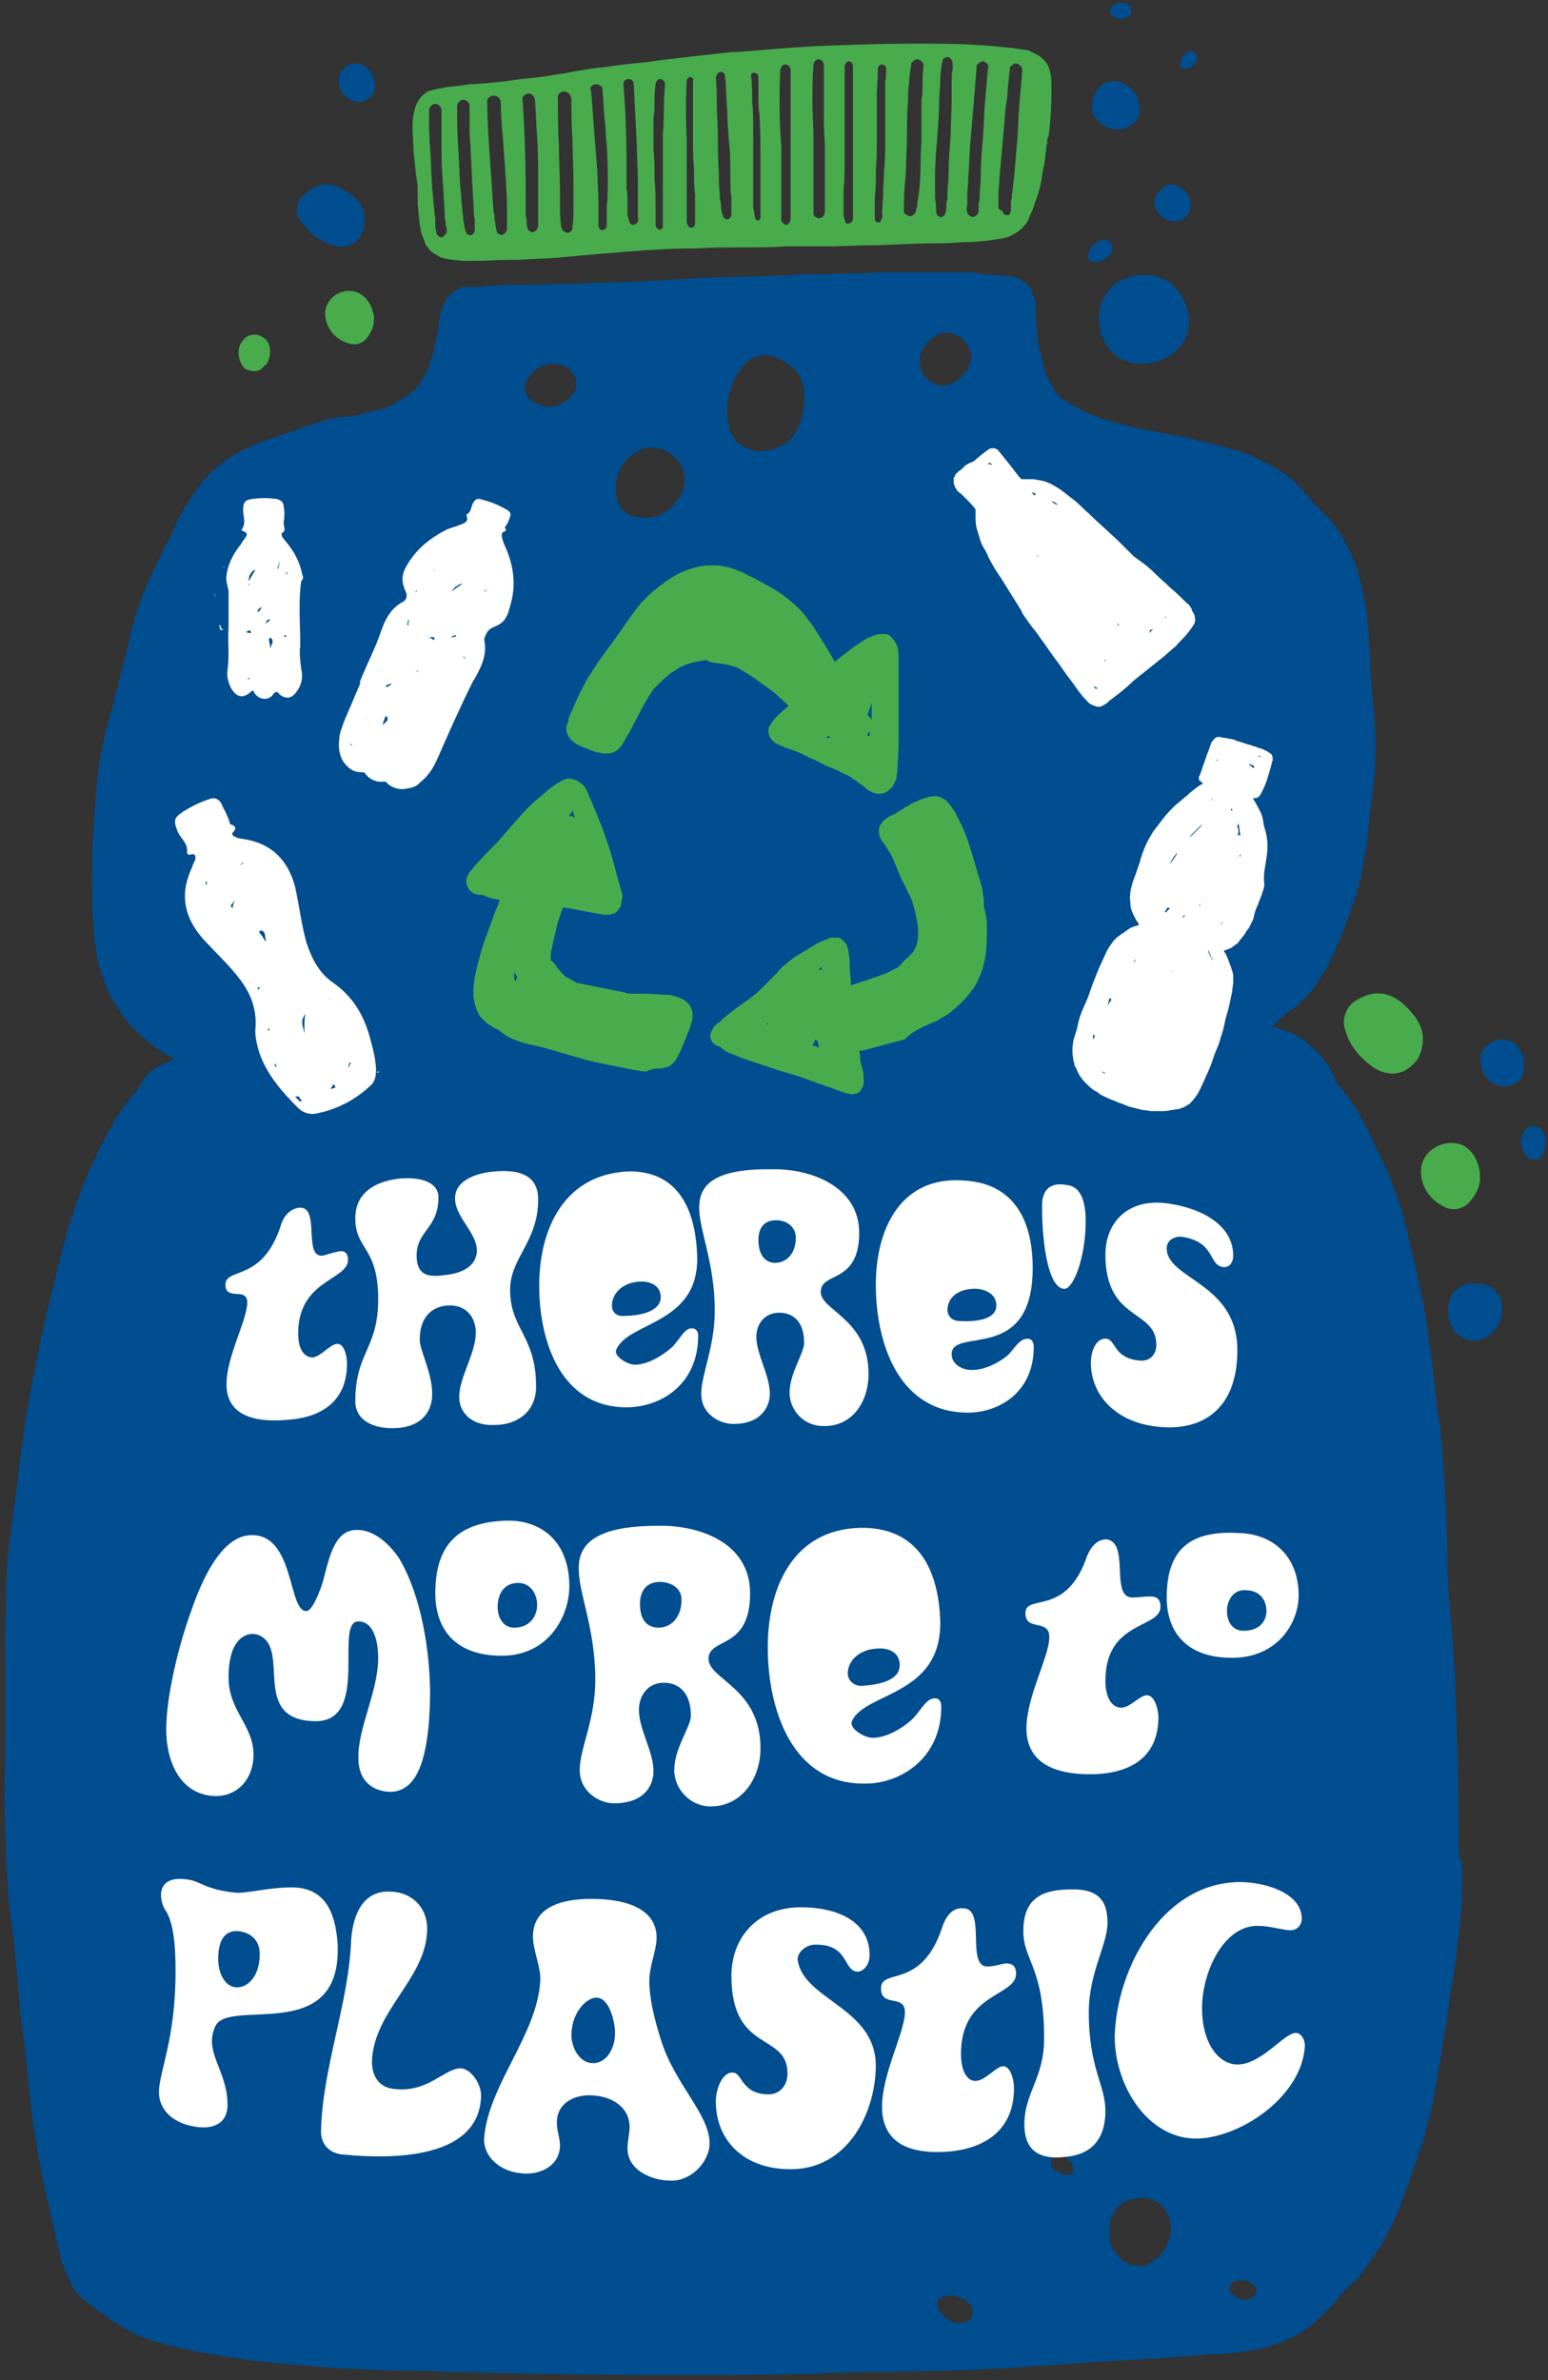 <?xml version="1.0" encoding="utf-8"?>
<!-- Generator: Adobe Illustrator 26.0.0, SVG Export Plug-In . SVG Version: 6.00 Build 0)  -->
<svg version="1.1" id="Layer_1" xmlns="http://www.w3.org/2000/svg" xmlns:xlink="http://www.w3.org/1999/xlink" x="0px" y="0px"
	 viewBox="0 0 149 229" style="enable-background:new 0 0 149 229;" xml:space="preserve">
<rect x="0" y="0" width="149" height="229" fill="#333333" stroke="none"/>
<style type="text/css">
	.st0{fill:#004D8F;}
	.st1{fill:#48AC4D;}
	.st2{fill:#FFFFFF;}
</style>
<g>
	<g>
		<path class="st0" d="M140.4,178.5c0-3.1,0-6.4-0.1-9.6c0-1-0.1-2-0.1-3.1c-0.1-2.2-0.1-4.6-0.3-6.8c0-0.5-0.1-1-0.1-1.5
			c-0.1-1.1-0.2-2.3-0.3-3.5c-0.1-1.5-0.2-3.1-0.2-4.6l0-0.3l0-0.9c-0.1-3-0.3-6.1-0.5-9.1c-0.1-1-0.2-2.1-0.4-3.1
			c-0.1-0.6-0.1-1.1-0.2-1.7c-0.1-0.6-0.1-1.2-0.2-1.8c-0.1-1-0.2-2.1-0.4-3.1c-0.2-1.9-0.5-3.6-0.9-5.3c-0.3-1.5-0.6-3-1-4.4
			l-0.1-0.5c-0.2-1-0.4-1.7-0.6-2.4c-0.2-0.8-0.5-1.6-0.8-2.4c-0.5-1.5-1.2-2.9-1.9-4.3l-0.1-0.2c-0.5-1.2-1.2-2.5-2-3.7
			c-0.4-0.6-0.8-1.2-1.4-1.8c0,0-0.1-0.1-0.1-0.1c-0.2-0.7-0.6-1.4-1-2c-0.4-0.6-1-1.2-1.6-1.7c-0.5-0.5-1.1-0.9-1.8-1.2
			c-0.5-0.2-1.1-0.4-1.7-0.6c-0.1,0-0.2,0-0.2,0c0.5-0.4,1-0.9,1.5-1.4c0.7-0.4,1.3-0.9,1.8-1.5c0.7-0.7,1.2-1.5,1.7-2.3
			c0.4-0.6,0.7-1.2,1.1-2.1c0.7-1.6,1.3-3.2,1.8-4.8c0.3-0.8,0.5-1.6,0.7-2.3c0.2-0.9,0.3-1.9,0.5-2.8c0.2-1.5,0.3-3,0.5-4.4
			l0.1-0.7c0.2-1.6,0.3-3.2,0.3-4.7c0-1.3-0.1-2.6-0.2-3.9c0-0.3-0.1-0.6-0.1-0.9c-0.1-1.1-0.2-2.1-0.2-3.2c0-0.5-0.1-1.1-0.1-1.6
			c-0.1-1.7-0.2-3.5-0.6-5.2c-0.4-1.9-0.9-3.4-1.6-4.6c-0.7-1.4-1.7-2.7-2.9-3.7c-0.2-0.2-0.3-0.4-0.5-0.6c-0.6-0.7-1.2-1.4-1.9-2
			c-0.6-0.5-1.2-0.9-1.8-1.2c-0.9-0.5-1.7-0.9-2.4-1.2c-1.3-0.5-2.7-0.8-4-1.1l-0.3-0.1c-1.1-0.3-2.1-0.5-3.2-0.7
			c-0.9-0.2-1.7-0.3-2.6-0.5c-0.9-0.2-1.9-0.4-2.9-0.7c-0.8-0.2-1.5-0.5-2.3-0.8c-1.2-0.6-2.1-1.1-2.9-1.7c-0.1-0.1-0.2-0.3-0.3-0.4
			c-0.3-0.5-0.5-0.9-0.8-1.4c-0.2-0.5-0.3-1-0.5-1.7c-0.1-0.5-0.3-1.1-0.4-1.8c-0.1-0.8-0.1-1.5-0.2-2.3l0-0.4c0-0.1,0-0.2,0-0.3
			c0-0.4,0-0.9-0.2-1.3c-0.1-0.4-0.3-0.8-0.6-1.1c-0.3-0.3-0.7-0.5-1.1-0.7c-0.3-0.1-0.6-0.1-0.9-0.2c-0.1,0-0.1,0-0.2,0l0.3,0.1
			l0,0c-0.7-0.1-1.4-0.2-2.3-0.2c-0.1,0-0.3,0-0.4-0.1c-0.5-0.1-1-0.1-1.5-0.1c-0.5,0-1.1,0-1.6,0c-0.1,0-0.2,0-0.3,0
			c-0.4,0-0.8,0-1.2,0c-1.1,0-2.2,0-3.3,0c-1.2,0-2.3,0-3.5,0.1c-1.2,0-2.3,0-3.5,0.1c-0.6,0-1.2,0-1.8,0c-0.6,0-1.2,0-1.8,0.1
			c-1.2,0-2.4,0.1-3.5,0.1c-1.2,0-2.5,0.1-3.7,0.1c-1.2,0-2.4,0.1-3.6,0.2c-1.2,0.1-2.4,0.1-3.6,0.2c-1.2,0-2.4,0.1-3.5,0.1
			c-0.6,0-1.2,0-1.8,0.1c-0.5,0-1.1,0-1.6,0c-1.2,0-2.3,0.1-3.5,0.1c-0.6,0-1.2,0-1.7,0c-0.6,0-1.1,0-1.7,0.1c-0.5,0-0.9,0-1.4,0.1
			c-0.1,0-0.2,0-0.4,0c-0.2,0-0.4,0-0.6,0l-0.1,0c-0.3,0-0.5,0-0.8,0.1c-0.5,0.2-1,0.6-1.4,1.2c-0.4,0.7-0.6,1.5-0.7,2.3l0,0.2
			c-0.2,1.4-0.5,2.7-1,4c-0.2,0.6-0.5,1-0.8,1.5c-0.2,0.3-0.5,0.6-0.8,0.9c-0.6,0.4-1.2,0.8-2,1.2c-0.3,0.1-0.6,0.3-1,0.4
			c-0.8,0.2-1.7,0.4-2.5,0.6l-0.3,0.1C32.4,40,31,40.5,29.5,41c-0.6,0.2-1.3,0.5-2,0.7c-0.7,0.3-1.5,0.5-2.3,0.8
			c-1,0.4-1.7,0.7-2.4,1.1c-0.8,0.4-1.4,1-2,1.4c-1.2,1-2.2,2.5-3,3.8c-0.4,0.6-0.7,1.3-1,1.9l0,0.1l-0.2,0.4
			c-0.3,0.6-0.6,1.2-0.9,1.8c-0.7,1.4-1.5,3-2.1,4.6c-0.6,1.5-1,3.2-1.3,4.6l0,0.1c-0.4,1.5-0.8,3-1.2,4.6c-0.1,0.4-0.2,0.8-0.3,1.2
			c-0.3,1.1-0.7,2.3-0.9,3.5c-0.4,1.8-0.6,3.7-0.7,5.3c-0.1,1.5-0.2,3.1-0.3,4.9c0,1.4-0.1,3.1,0,4.7c0,0.8,0,1.6,0.1,2.4
			c0,0.8,0.1,1.7,0.3,2.8c0.1,0.9,0.3,1.7,0.6,2.4c0.3,0.9,0.7,1.8,1.2,2.5c0.5,0.9,1,1.5,1.5,2.1c0.6,0.6,1.2,1.2,1.9,1.7
			c0.7,0.6,1.5,1.1,2.3,1.5c-0.2,0.1-0.3,0.1-0.5,0.2c-0.6,0.3-1.2,0.5-1.7,0.9c-0.4,0.4-0.7,0.8-1,1.2c-0.2,0.3-0.3,0.6-0.5,0.8
			c-1.3,1.4-2.2,3-3.1,4.7C8.3,113,7,116.4,6,120.2c-0.4,1.5-0.8,3.2-1.3,5.3c-0.4,1.6-0.8,3.6-1.2,5.5c-0.4,2-0.8,4-1.1,6
			c-0.2,1.5-0.4,3-0.6,4.4l-0.1,1.1c-0.1,1-0.3,2-0.4,2.9c-0.1,0.8-0.2,1.6-0.3,2.4c-0.3,2-0.4,3.9-0.4,5.4c-0.1,3-0.1,6-0.1,8.9
			c0,0.7,0,1.5,0,2.2c0,1.2,0,2.4,0,3.6c0,2.4-0.1,5,0,7.4c0,1.6,0.1,3.6,0.2,5.7c0.1,1.3,0.2,2.6,0.4,3.9c0.1,0.5,0.1,1,0.2,1.5
			c0.2,1.7,0.3,3.5,0.5,5.2l0,0.3c0.1,1.5,0.3,3,0.5,4.4l0.1,0.8c0.1,1,0.2,1.9,0.3,2.9c0.3,2.7,0.6,5.6,1.2,8.4
			c0.3,1.7,0.7,3.5,1.1,5.2l0.1,0.4c0.1,0.3,0.1,0.6,0.2,0.9c0.1,0.6,0.2,1.2,0.4,1.7c0.1,0.6,0.2,1,0.4,1.4c0.1,0.5,0.4,1,0.7,1.6
			c0.1,0.4,0.3,0.7,0.7,1.1c0.7,0.7,1.5,1.3,2.5,2l0.1,0.1c0.9,0.6,1.8,1.2,2.8,1.7c2.1,1,4.5,1.4,6.8,1.9c2.4,0.4,4.9,0.8,7.4,1
			c2,0.2,4.3,0.4,6.5,0.5c1.9,0.1,3.8,0.2,5.7,0.2l1.5,0l2.1,0.1c1.7,0,3.3,0.1,5,0.1c4.9,0.1,9.9,0.2,14.2,0.2c2,0,4,0,6,0
			c3.2,0,5.9,0,8.4-0.1c1,0,2.1,0,3.1-0.1c1.3,0,2.5-0.1,3.8-0.1c0.7,0,1.5,0,2.2,0c1.7,0,3.4-0.1,5.1-0.1c4.2-0.1,8.5-0.4,12.6-0.7
			l1.2-0.1c1.7-0.1,3.5-0.2,5.2-0.3l1.7-0.1c1.4-0.1,2.8-0.2,4.1-0.3c0.6-0.1,1.2-0.1,1.8-0.1c1.2-0.1,2.6-0.2,3.9-0.5
			c0.9-0.2,1.9-0.5,2.7-0.9c1.5-0.6,2.5-1.5,3.4-2.4l0,0c0.2-0.2,0.4-0.3,0.5-0.5c0,0,0.1-0.1,0.1-0.1c0.3-0.3,0.7-0.7,1-1.1
			c0-0.1,0.1-0.1,0.1-0.2c0.1-0.1,0.2-0.1,0.2-0.2c0.4-0.4,0.8-0.8,1.2-1.1c0.5-0.5,0.8-1,1.2-1.5l0.1-0.2c0.4-0.6,0.9-1.2,1.3-1.9
			c0.5-0.9,0.9-1.7,1.3-2.5c0.3-0.7,0.6-1.5,0.9-2.3c0.5-1.4,1-2.8,1.5-4.3c0.5-1.4,0.8-2.8,1.2-4.5c0.3-1.6,0.6-3.3,0.9-5.1
			c0.1-0.8,0.2-1.6,0.4-2.4c0.1-0.7,0.2-1.4,0.3-2.2c0.1-0.5,0.1-0.9,0.2-1.4c0.2-1.1,0.4-2.2,0.5-3.4c0.2-1.6,0.4-3.2,0.5-4.8
			c0-1.3,0-2.6,0-3.8L140.4,178.5z M54.8,38.3c-0.6,0.6-1.3,0.9-2.4,0.8c-0.3-0.1-0.8-0.3-1.2-0.5c-0.5-0.3-0.8-1.2-0.6-1.7
			c0.4-1.1,1.4-1.9,2.6-1.9c0.9,0,1.6,0.3,2,1.1C55.7,36.7,55.5,37.7,54.8,38.3z M62.6,49.8c-0.5,0.1-1,0-1.5-0.1
			c-0.9-0.2-1.5-0.7-1.7-1.6c-0.5-1.9,0.3-3.8,2-4.7c1.8-1,4.3,0.4,4.5,2.5C66.1,47.6,64.4,49.6,62.6,49.8z M77.4,38.9
			c-0.2,1.7-0.7,3.3-2.4,4.1c-0.6,0.3-1.3,0.4-1.9,0.4c-1.9-0.1-3-1.4-3.1-3.3c-0.1-1.9,0.4-3.6,1.7-5.1c0.6-0.7,1.8-1,2.7-0.7
			C76.7,35.1,77.6,36.5,77.4,38.9z M88.8,35.9c-0.6-1.2-0.2-2.6,1.1-3.5c0.9-0.7,2.3-0.4,3.1,0.6c0.3,0.4,0.4,0.9,0.5,1.2
			c-0.1,1.5-1.2,2.6-2.6,2.9C90.2,37.2,89.1,36.6,88.8,35.9z M93.5,223c-0.2,0.4-1,0.6-1.5,0.5c-0.7-0.2-1.2-0.6-1.6-1.2
			c-0.2-0.3-0.3-0.9,0-1.1c0.2-0.2,0.5-0.3,0.7-0.3c0.8-0.1,1.6,0.1,2.2,0.7C93.6,221.9,93.7,222.6,93.5,223z M102.5,209.2
			c-0.4-0.1-0.7-0.3-1-0.4c-0.1-0.2-0.3-0.3-0.3-0.4c0-0.2-0.1-0.5,0-0.7c0.1-0.2,0.4-0.3,0.6-0.3c0.6-0.1,1,0.2,1.3,0.7
			c0.1,0.2,0.2,0.5,0.2,0.7C103.4,209.1,102.9,209.4,102.5,209.2z M111.7,217c-0.3,0.2-0.7,0.6-1.1,0.8c-0.4,0.2-0.8,0.3-1.2,0.2
			c-1.3-0.1-2.5-1.4-2.6-2.7c0-0.4,0-0.8,0-1.2c0.2-1.5,1.1-2.4,2.6-2.6c1.9-0.3,3.4,1.1,3.3,3.1C112.6,215.5,112.3,216.2,111.7,217
			z M120.5,221.1c-0.8,0.4-1.5,0.1-2.1-0.6c-0.2-0.3,0-0.8,0.4-1c0.7-0.2,1.3-0.2,1.8,0.3C121.1,220.1,121,220.8,120.5,221.1z"/>
		<path class="st0" d="M106.9,27.7c-1.1,1.3-1.4,2.8-0.9,4.4c0.5,1.7,2,2.9,3.7,2.9c1.9,0,3.4-0.7,4.4-2.4c0.1-0.2,0.1-0.4,0.2-0.6
			c0.6-2-0.7-4.5-2.4-5.2c-1.4-0.6-2.9-0.4-4.3,0.3C107.3,27.3,107.1,27.5,106.9,27.7z"/>
		<path class="st0" d="M113.2,21.3c0.7,0,1.3-0.7,1.4-1.3c0.1-1-0.5-1.9-1.5-2.2c-0.3-0.1-0.6,0-0.8,0c-0.3,0.2-0.5,0.4-0.7,0.6
			c-0.7,0.7-0.6,1.7,0.1,2.3C112,21.1,112.5,21.3,113.2,21.3z"/>
		<path class="st0" d="M108.7,1.5c0.3-0.2,0.2-0.8,0-1c-0.6-0.4-1.4-0.3-1.8,0.3c-0.1,0.1,0,0.4,0,0.5C107.3,1.9,108.2,2,108.7,1.5z
			"/>
		<path class="st0" d="M106,11.9c0.2,0.2,0.5,0.3,0.8,0.4c0.8,0.4,2.1,0,2.6-0.8c0.2-0.2,0.3-0.5,0.3-0.8c0-0.4-0.1-0.8-0.1-1
			c-0.3-0.7-0.6-1.2-1.2-1.5c-1.2-0.8-2.6-0.3-3.1,1C104.9,10.4,105.1,11.2,106,11.9z"/>
		<path class="st0" d="M105.5,25.2c0.5-0.1,0.9-0.3,1.3-0.6c0.2-0.2,0.4-0.8,0.2-1.1c-0.1-0.3-0.7-0.5-1-0.4c-0.6,0.2-1,0.6-1.2,1.2
			c-0.1,0.2-0.1,0.4,0,0.6C104.8,25.1,105.2,25.2,105.5,25.2z"/>
		<path class="st0" d="M114.1,6.6c0.7-0.1,1.1-0.5,1.1-1.1c0-0.4-0.4-0.7-0.8-0.5c-0.5,0.2-0.7,0.6-0.8,1.1
			C113.6,6.3,113.8,6.7,114.1,6.6z"/>
		<path class="st1" d="M129.4,98.8c0.4,1.7,1.4,2.9,2.8,3.9c1.4,0.9,2.9,0.8,4-0.5c0.4-0.4,0.6-1,0.7-1.6c0.3-1.7-0.6-2.8-1.7-3.9
			c-1.6-1.4-3.1-1.5-4.9-0.3C129.6,96.9,129.2,98,129.4,98.8z"/>
		<path class="st1" d="M139.2,116.2c0.8,0.3,1.5,0.1,2.1-0.4c0.3-0.3,0.6-0.7,0.8-1.1c0.8-1.4,0.2-3.6-1.1-4.4
			c-1.6-0.9-3.9,0.1-4.2,2C136.6,114,137.6,115.5,139.2,116.2z"/>
		<path class="st0" d="M143.6,123.8c-0.5-0.1-0.9-0.3-1.4-0.3c-1.5-0.2-2.7,0.8-2.8,2.2c-0.1,0.9,0.1,1.8,0.7,2.5
			c0.7,0.8,2,1,2.9,0.5c1.4-0.8,1.9-2.4,1.4-3.9C144.2,124.5,143.8,124.2,143.6,123.8z"/>
		<path class="st0" d="M145.7,100.3c-0.3-0.1-0.7-0.3-1.1-0.3c-1.2,0.1-2.1,0.9-2.1,1.9c0,1.4,0.8,2.4,2,2.6
			c0.7,0.1,1.7-0.3,1.9-0.8C147,102.6,146.7,101.2,145.7,100.3z"/>
		<path class="st0" d="M148.4,108.7c-0.3-0.4-1.3-0.5-1.6,0c-0.6,0.8-0.5,2.1,0.4,2.8c0.2,0.1,0.5,0,0.8,0.1
			C148.9,110.9,149,109.5,148.4,108.7z"/>
		<path class="st0" d="M31.7,23.5c1.3,0.5,2.5,0.2,3.1-1c0.2-0.4,0.3-0.9,0.3-1.4c0-1.4-0.9-2.2-2-2.8c-1.5-0.9-2.7-0.7-4,0.6
			c-0.5,0.5-0.7,1.4-0.4,2C29.4,22.1,30.4,23,31.7,23.5z"/>
		<path class="st1" d="M34.3,28.1c-1.5-0.5-3.1,0.7-3,2.2c0.1,1.4,1.1,2.5,2.5,2.8c0.6,0.1,1.2-0.1,1.6-0.7c0.2-0.3,0.4-0.6,0.5-1
			C36.3,30.2,35.5,28.5,34.3,28.1z"/>
		<path class="st0" d="M34.6,9.8c0.6,0,1.3-0.5,1.4-1c0.3-1-0.2-2.1-1.1-2.6c-0.2,0-0.6-0.1-0.9-0.1c-1,0.2-1.5,1.1-1.4,1.9
			C32.8,9.1,33.6,9.8,34.6,9.8z"/>
		<path class="st1" d="M25,35.6c0.3-0.2,0.5-0.5,0.7-0.6c0.3-0.7,0.4-1.2,0.2-1.8c-0.2-0.6-0.8-1-1.4-1c-0.7,0-1.1,0.4-1.4,1
			c-0.3,0.8-0.1,1.7,0.5,2.3C24,35.7,24.6,35.8,25,35.6z"/>
		<path class="st1" d="M40.2,17.9c0,0.5,0,1.1,0,1.7c0.1,0.8,0.1,1.6,0.3,2.5c0,0.3,0.1,0.5,0.2,0.7c0.1,0.3,0.2,0.5,0.3,0.8
			l0.1,0.1c0.1,0.1,0.2,0.3,0.3,0.4c0.3,0.3,0.6,0.4,0.9,0.6c0.4,0.2,0.8,0.2,1.2,0.3l0.1,0c0.4,0,0.7,0.1,1.1,0.1
			c0.3,0,0.6,0,0.8,0c1.2,0,2.4-0.1,3.6-0.1l0.8,0c1.2-0.1,2.5-0.1,3.7-0.2c1.1-0.1,2.1-0.2,3.2-0.3c0.4,0,0.9-0.1,1.3-0.1
			c3.4-0.3,6.2-0.5,8.8-0.5c1.7-0.1,3.4-0.1,5.1-0.1c1.2,0,2.4,0,3.7-0.1c0.8,0,1.7,0,2.5,0c0.6,0,1.3,0,1.9,0
			c1.1,0,2.3-0.1,3.4-0.1l0.9,0c2.2-0.1,4.5-0.2,6.7-0.2l1.6-0.1c1.5,0,2.8-0.2,4-0.4c0.7-0.2,1.4-0.6,1.8-1.1
			c0.3-0.3,0.5-0.6,0.6-1c0.2-0.4,0.4-0.8,0.5-1.3l0.1-0.2c0.3-0.8,0.5-1.6,0.6-2.4c0-0.2,0.1-0.4,0.1-0.6c0.2-0.7,0.2-1.4,0.3-1.9
			c0-0.2,0-0.4,0.1-0.6c0-0.2,0-0.5,0.1-0.7l0,0.1l0,0.1c0.2-1.4,0.3-2.9,0.3-4.3c0-1.2,0.1-2.6-0.9-3.4c-0.2-0.2-0.4-0.3-0.6-0.4
			c-0.2-0.1-0.4-0.2-0.6-0.3c-0.2-0.1-0.3-0.1-0.5-0.1c-0.4-0.1-0.8-0.1-1.2-0.2l-0.2,0c-2.6-0.3-5.2-0.4-7.8-0.4l-1,0
			c-0.3,0-0.5,0-0.8,0c-2.6,0-5.3,0.1-8.1,0.2C76.7,4.5,73.8,4.8,71,5l-0.5,0C67.8,5.3,65,5.6,62,6l-1,0.1c-1.1,0.1-2.2,0.3-3.2,0.4
			c-1.1,0.1-2.1,0.3-3.2,0.5c-0.4,0.1-0.8,0.1-1.2,0.2c-1.1,0.2-2.2,0.3-3.2,0.4l-0.7,0.1c-1.3,0.2-2.6,0.3-3.9,0.4l-0.3,0
			c-0.7,0.1-1.5,0.2-2.4,0.3c-0.3,0.1-0.6,0.1-1,0.2c-0.4,0.1-0.7,0.1-1,0.4c-1,0.7-1.2,2.2-1.2,3.3c0,0.7,0.1,1.5,0.1,2.2
			C39.9,15.4,40,16.6,40.2,17.9z M96.1,19.9c0-0.1,0-0.3,0-0.4c0-0.3,0-0.5,0-0.8c0-0.5,0.1-1.1,0.1-1.6c0.1-1.1,0.2-2.2,0.3-3.3
			c0.1-1.2,0.2-2.3,0.3-3.5C96.9,9.7,97,9.1,97,8.5c0.1-0.6,0.1-1.2,0.2-1.8c0-0.2,0-0.3,0.2-0.4c0.1-0.1,0.2-0.2,0.4-0.2
			c0.1,0,0.3,0.1,0.4,0.2c0.1,0.1,0.2,0.3,0.2,0.4c-0.1,1.2-0.2,2.4-0.3,3.6c-0.1,1.1-0.1,2.3-0.2,3.4c-0.1,1.1-0.2,2.3-0.3,3.4
			c-0.1,0.6-0.1,1.1-0.2,1.7c0,0.3-0.1,0.5-0.1,0.8c0,0.1,0,0.3,0,0.4c0,0.1,0,0.2,0,0.3c0,0.1-0.1,0.2-0.1,0.3
			c-0.1,0.1-0.1,0.1-0.2,0.1l0,0c0,0-0.1,0-0.1,0h0c-0.2,0-0.4-0.2-0.4-0.4C96.1,20.2,96.1,20,96.1,19.9z M93.1,19.7
			c0-0.3,0-0.5,0-0.8c0-0.6,0.1-1.2,0.1-1.8c0.1-1.2,0.1-2.3,0.2-3.4c0.1-1.2,0.2-2.3,0.3-3.5c0.1-1.2,0.2-2.5,0.3-3.7
			c0-0.2,0-0.3,0.2-0.4c0.1-0.1,0.2-0.2,0.4-0.2c0.1,0,0.3,0.1,0.4,0.2c0.1,0.1,0.2,0.3,0.1,0.4c-0.1,1.2-0.2,2.3-0.3,3.5
			c-0.1,1.1-0.1,2.3-0.2,3.4c-0.1,1.2-0.2,2.4-0.2,3.6c0,0.6-0.1,1.2-0.1,1.7c0,0.3,0,0.6-0.1,0.9c0,0.1,0,0.3,0,0.4
			c0,0.3,0,0.5-0.2,0.7c-0.2,0.2-0.4,0.2-0.6,0.1C93,20.6,93,20,93.1,19.7z M90,18.6c0-0.6,0-1.1,0-1.7c0-1.2,0.1-2.3,0.2-3.5
			c0.1-1.3,0.2-2.5,0.2-3.8c0-0.6,0.1-1.2,0.1-1.8c0-0.7,0.1-1.3,0.2-1.9c0-0.1,0.1-0.3,0.2-0.3c0.1-0.1,0.2-0.1,0.3-0.1
			c0,0,0.1,0,0.1,0c0.1,0,0.2,0.1,0.3,0.3c0.1,0.1,0.1,0.3,0.1,0.5c0,0.1,0,0.2,0,0.3c-0.1,0.5-0.1,1.1-0.1,1.6c0,0.5,0,1.1,0,1.6
			c0,1.1-0.1,2.2-0.1,3.3c-0.1,1.2-0.2,2.5-0.2,3.7c0,0.6-0.1,1.2-0.1,1.8c0,0.3,0,0.6-0.1,0.9c0,0.3,0,0.7-0.1,1
			c0,0.1-0.1,0.2-0.2,0.3c-0.1,0-0.1,0.1-0.2,0.1c-0.1,0-0.3-0.1-0.4-0.2c0-0.1-0.1-0.2-0.1-0.3c0-0.1,0-0.2,0-0.3
			c0-0.1,0-0.3,0-0.4C90,19.2,90,18.9,90,18.6z M87,19.8c0-1.1,0.1-2.2,0.2-3.3c0-1.1,0.1-2.2,0.1-3.4c0-1.1,0-2.3,0.1-3.4
			c0-0.5,0-1.1,0.1-1.6c0-0.6,0.1-1.2,0.2-1.8c0-0.2,0-0.3,0.2-0.4c0.1-0.1,0.2-0.2,0.4-0.2c0.1,0,0.3,0.1,0.4,0.2
			c0.1,0.1,0.2,0.3,0.2,0.4c-0.1,0.6-0.1,1.2-0.1,1.7c0,0.5,0,1.1-0.1,1.6c0,1.1,0,2.2,0,3.2c0,1.1-0.1,2.2-0.1,3.3
			c0,1.1-0.1,2.3-0.3,3.4c0,0.2,0,0.4-0.1,0.6c0,0.2-0.1,0.4-0.2,0.5c-0.1,0.1-0.2,0.2-0.4,0.2c-0.2,0-0.3-0.1-0.4-0.2
			C87,20.6,87,20.4,87,20.2C87,20.1,87,19.9,87,19.8z M84.3,16.8c0-0.8,0.1-1.6,0.1-2.5c0-0.9,0-1.7,0-2.6c0-0.9,0-1.7,0-2.6
			c0-0.8,0.1-1.7,0.1-2.5c0-0.2,0.2-0.4,0.4-0.4c0.2,0,0.4,0.2,0.4,0.4c0,0.4,0,0.8-0.1,1.3c0,0.4,0,0.8,0,1.1c0,0.7,0,1.5,0,2.2
			c0,0.9,0,1.7,0,2.6c0,0.8,0,1.7-0.1,2.5c0,0.8-0.1,1.6-0.1,2.4c0,0.6-0.1,1.3-0.1,1.9c0,0.1,0.1,0.2,0,0.3c0,0.1,0,0.2-0.1,0.3
			c0,0.1-0.1,0.2-0.2,0.2c-0.1,0-0.2,0-0.3-0.1c0-0.1-0.1-0.1-0.1-0.2c0,0,0-0.1,0-0.2c0,0,0-0.1,0-0.1c0-0.1,0-0.2,0-0.3
			c0-0.2,0-0.4,0-0.5c0-0.4,0-0.7,0-1.1C84.3,18.3,84.3,17.5,84.3,16.8z M81.3,15.3c0-1,0-2,0-2.9c0-2,0-4,0-6
			c0-0.2,0.2-0.5,0.4-0.5c0.2,0,0.4,0.2,0.4,0.5c0,1.1,0,2.1,0,3.2c0,2,0,3.9,0,5.9c0,1,0,1.9,0,2.9c0,0.5,0,1,0,1.5
			c0,0.2,0,0.5,0,0.7c0,0.1,0,0.2,0,0.3c0,0.2,0,0.4-0.2,0.5c-0.1,0.1-0.4,0.2-0.5,0c-0.1-0.1-0.1-0.4-0.2-0.6c0-0.1,0-0.2,0-0.4
			c0-0.2,0-0.5,0-0.7c0-0.5,0-1,0-1.4C81.3,17.2,81.3,16.2,81.3,15.3z M78.3,6.3c0-0.3,0.2-0.6,0.5-0.6c0.3,0,0.5,0.3,0.5,0.6
			c0,0.3,0,0.6,0,0.9c0,1.1,0,2.3,0,3.4c0,1.1,0,2.2,0.1,3.3c0,1.1,0,2.3,0,3.4c0,0.6,0,1.1,0,1.7c0,0.3,0,0.5,0,0.8
			c0,0.1,0,0.3,0,0.4c0,0.1,0,0.3-0.1,0.5C79.2,20.9,79,21,78.8,21c-0.1,0-0.3-0.1-0.4-0.2c-0.1-0.1-0.1-0.2-0.1-0.4
			c0-0.1,0-0.1,0-0.2c0-0.1,0-0.2,0-0.3c0-1.1,0-2.2,0-3.3c0-1.1,0-2.2,0-3.4c0-1.1-0.1-2.2-0.1-3.3C78.2,8.7,78.2,7.5,78.3,6.3z
			 M76,21.2c0,0,0-0.1,0-0.1c0,0,0,0,0,0C76.1,21.1,76,21.2,76,21.2z M75.1,6.8c0-0.3,0.2-0.6,0.5-0.6c0.3,0,0.5,0.3,0.5,0.6
			c0,1.2,0,2.5,0,3.7c0,1.2,0,2.3,0,3.5c0,1.2,0,2.4,0,3.6c0,0.6,0,1.2,0,1.8c0,0.3,0,0.5,0,0.8c0,0.3,0,0.6,0,0.8
			c0,0.2-0.1,0.5-0.3,0.6c0,0,0,0,0,0c-0.2,0.1-0.5-0.1-0.6-0.4c0-0.2,0-0.4,0-0.6c0-0.1,0-0.3,0-0.4c0-0.3,0-0.6,0-0.8
			c0-0.6,0-1.2,0-1.8c0-1.2,0-2.4,0-3.6C75,11.7,75,9.2,75.1,6.8z M72.6,7C72.8,7,73,7.2,73,7.4c0,0.6,0,1.2,0,1.8
			c0,0.6,0,1.2,0.1,1.8c0.1,1.6,0.1,3.2,0.1,4.9c0,0.9,0,1.7,0,2.6c0,0.4,0,0.8,0,1.2c0,0.4,0,0.8,0,1.2c0,0.2-0.1,0.3-0.2,0.3
			c-0.1,0-0.3,0-0.3-0.2c-0.1-0.3-0.1-0.7-0.2-1c0-0.3,0-0.6,0-0.9c0-0.6,0-1.2,0-1.8c0-1.6,0-3.3,0-4.9c0-0.9,0-1.7-0.1-2.6
			c0-0.8,0-1.6-0.1-2.5C72.2,7.2,72.4,7,72.6,7z M69.4,6.9c0.2,0,0.4,0.2,0.4,0.5c0.1,1.1,0.1,2.1,0.2,3.2c0,1.1,0.1,2.2,0.2,3.3
			c0.1,1.1,0.1,2.3,0.1,3.4c0,0.6,0,1.1,0.1,1.7c0,0.3,0,0.5,0,0.8c0,0.1,0,0.3,0,0.4c0,0.1,0,0.3,0,0.4c0,0.3-0.2,0.5-0.4,0.5
			c-0.5,0-0.5-0.7-0.6-1.1c0-0.3,0-0.5-0.1-0.8c0-0.6-0.1-1.1-0.1-1.7c0-1.1-0.1-2.2-0.1-3.3c0-1.2,0-2.3-0.1-3.5
			c0-1.1,0-2.2-0.1-3.3C69,7.1,69.2,6.9,69.4,6.9z M66.1,7.8c0-0.2,0.2-0.4,0.3-0.4c0.2,0,0.4,0.2,0.3,0.4c0,1.1,0,2.2,0,3.2
			c0,0.9,0,1.7,0,2.6c0,0.9,0,1.7,0.1,2.6c0,0.9,0,1.7,0.1,2.6c0,0.4,0,0.9,0,1.3c0,0.2,0,0.4,0,0.7c0,0.1,0,0.2,0,0.3
			c0,0.1,0,0.2,0,0.3c0,0.1,0,0.3-0.1,0.4c0,0,0,0,0,0c-0.1,0.1-0.4,0.2-0.5,0c-0.2-0.2-0.2-0.4-0.2-0.7c0-0.1,0-0.3,0-0.4
			c0-0.2,0-0.5,0-0.7c0-0.5,0-1.1,0-1.6c0-0.8,0-1.7,0-2.5c0-0.9,0-1.7,0-2.6C66,11.4,66,9.6,66.1,7.8z M63,9.7c0-0.5,0-1,0.1-1.5
			c0-0.1,0-0.3,0.1-0.4c0.1-0.1,0.2-0.2,0.3-0.2c0.3,0,0.5,0.2,0.5,0.5c0,0.6-0.1,1.3-0.1,1.9c0,1,0,1.9-0.1,2.9c0,1,0,2,0,3
			c0,1,0,1.9,0,2.9c0,0.5,0,0.9,0,1.4c0,0.4,0,0.8,0,1.2c0,0.1,0,0.1,0,0.2c0,0.1,0,0.1,0,0.2c0,0.2-0.2,0.3-0.3,0.3
			c-0.1,0-0.2-0.1-0.3-0.2c-0.1-0.1-0.1-0.2-0.1-0.3c0-0.1,0-0.1,0-0.2c0-0.1,0-0.3,0-0.4c0-0.3,0-0.6,0-0.9c0-0.9,0-1.9-0.1-2.8
			c0-1,0-2-0.1-3c0-1,0-2,0-2.9C63,10.7,63,10.2,63,9.7z M60.5,7.6c0.3,0,0.5,0.2,0.5,0.5c0.1,2,0.2,4,0.3,6c0,1.2,0.1,2.3,0.1,3.5
			c0,0.6,0,1.1,0,1.7c0,0.6,0,1.1,0,1.7c0,0,0,0,0,0c0.1,0.3-0.1,0.5-0.3,0.6c-0.2,0.1-0.4,0-0.5-0.2c-0.1-0.2-0.1-0.4-0.2-0.7
			c0-0.1,0-0.2,0-0.4c0-0.2,0-0.4,0-0.7c0-0.5,0-1-0.1-1.5c0-1,0-1.9,0-2.9c0-2.4-0.1-4.8-0.3-7.1C60,7.8,60.2,7.6,60.5,7.6z
			 M57.4,8.1c0.2,0,0.3,0.1,0.5,0.2C58,8.5,58,8.6,58,8.8c0.1,0.9,0.1,1.8,0.2,2.7c0.1,0.8,0.1,1.7,0.2,2.5c0.1,1.3,0.1,2.6,0.1,3.9
			c0,0.6,0,1.2-0.1,1.9c0,0.3,0,0.6,0,0.9c0,0.2,0,0.3,0,0.5c0,0.1,0,0.1,0,0.2c0,0,0,0.1,0,0.1c0,0,0,0.1,0,0.1c0,0.1,0,0.1,0,0.2
			c-0.1,0.3-0.4,0.4-0.6,0.3c-0.1-0.1-0.2-0.2-0.2-0.4c0-0.1,0-0.2,0-0.3c0-0.1,0-0.2,0-0.3c0-0.2,0-0.4,0-0.6c0-0.4,0-0.8,0-1.2
			c0-0.9-0.1-1.8-0.1-2.7c-0.1-1.3-0.2-2.6-0.3-3.9c-0.1-1.3-0.2-2.6-0.3-3.9C56.7,8.4,57,8.1,57.4,8.1z M54.3,8.8
			c0.4,0,0.7,0.4,0.7,0.8c0,1.2,0,2.5,0.1,3.7c0,1.4,0.1,2.9,0.1,4.3c0,0.7,0,1.4,0,2.1c0,0.7,0,1.4-0.1,2.1c0,0.2,0,0.3-0.1,0.4
			c-0.1,0.1-0.2,0.2-0.4,0.2c-0.1,0-0.3-0.1-0.4-0.2C54.1,22,54,21.9,54,21.7c-0.1-0.6-0.1-1.2-0.1-1.7c0-0.5,0-1.1,0-1.6
			c0-1.4-0.1-2.9-0.1-4.3c-0.1-1.5-0.1-3-0.1-4.5C53.6,9.1,53.9,8.8,54.3,8.8z M50.9,9c0.2,0,0.3,0.1,0.4,0.2
			c0.1,0.1,0.2,0.3,0.2,0.5c0.1,1.2,0.1,2.3,0.2,3.5c0.1,1.4,0.1,2.9,0.1,4.3c0,0.7,0,1.4,0,2.1c0,0.7,0,1.4,0,2.1
			c0,0.3-0.2,0.5-0.4,0.6c-0.2,0.1-0.5,0-0.6-0.3c-0.1-0.2-0.1-0.4-0.1-0.6c0-0.2,0-0.4-0.1-0.6c0-0.3,0-0.5,0-0.8c0-0.5,0-1,0-1.5
			c0-3-0.1-5.9-0.3-8.9C50.2,9.3,50.6,9,50.9,9z M47.5,9.2c0.4,0,0.7,0.3,0.7,0.7c0,1.1,0.1,2.2,0.2,3.3c0.1,1.4,0.2,2.8,0.3,4.2
			c0,0.7,0.1,1.5,0.1,2.2c0,0.4,0,0.7,0,1.1c0,0.4,0,0.8,0,1.3c0,0.3-0.3,0.6-0.5,0.6c-0.3,0-0.5-0.2-0.5-0.4
			c-0.1-0.3-0.1-0.7-0.2-1.1c0-0.3,0-0.5-0.1-0.8c0-0.5-0.1-1-0.1-1.5c-0.1-1.5-0.2-2.9-0.3-4.4c-0.1-1.5-0.2-3-0.2-4.5
			C46.8,9.5,47.2,9.2,47.5,9.2z M44.6,9.6c0.3,0,0.6,0.3,0.6,0.6c0,0.8,0,1.5,0,2.3c0,0.7,0.1,1.4,0.1,2.1c0.1,1.2,0.1,2.5,0.2,3.7
			c0,0.6,0.1,1.2,0.1,1.9c0,0.3,0,0.6,0.1,0.9c0,0.3,0,0.6,0,1c0,0.2-0.1,0.4-0.3,0.5c-0.2,0.1-0.4,0-0.5-0.2
			c-0.2-0.3-0.2-0.8-0.3-1.2c0-0.4-0.1-0.7-0.1-1.1c-0.1-0.7-0.1-1.4-0.2-2.2c-0.1-1.3-0.1-2.5-0.2-3.8C44,12.8,44,11.5,44,10.2
			C44,9.9,44.3,9.6,44.6,9.6z M41.3,10.6c0-0.3,0.3-0.6,0.6-0.6c0.3,0,0.6,0.3,0.6,0.6c0,1.4,0,2.8,0,4.2c0,1.3,0.1,2.5,0.2,3.8
			c0,0.7,0.1,1.3,0.1,1.9c0,0.3,0,0.6,0.1,0.8c0,0.1,0,0.3,0,0.4c0.1,0.1,0.1,0.3,0.1,0.5c0,0.1,0,0.2-0.1,0.3
			c-0.1,0.2-0.2,0.2-0.3,0.3c-0.1,0.1-0.3,0-0.4-0.1c-0.1-0.1-0.2-0.2-0.2-0.3c-0.1-0.4-0.1-0.8-0.1-1.2c0-0.3-0.1-0.7-0.1-1
			c-0.1-0.7-0.1-1.4-0.2-2.1c-0.1-1.3-0.1-2.5-0.2-3.8C41.3,13.1,41.3,11.8,41.3,10.6z"/>
	</g>
	<g>
		<g>
			<path class="st2" d="M31.1,120.8c0.4-0.1,1-0.3,1.5-0.4c0.5-0.1,0.9,0.1,0.9,0.8c0,2-4.8,1.9-4.8,7.1c0,1.7,0.7,2.3,1.4,2.3
				c0.8-0.1,1.6-1.2,2.3-1.3c0.7-0.1,1,1.1,1,1.9c0,3.8-2.7,5.2-5.7,5.4c-4.4,0.4-5.9-1.2-5.9-3.4c0-2.7,2-6.2,2-7.9
				c0-1.5-2.1-0.1-2.1-1.7c0-1.7,3.5-0.2,5.3-5.6c0.2-0.8,0.8-1.7,1.8-1.8C30.9,116,29.1,121.1,31.1,120.8z"/>
			<path class="st2" d="M47.7,112.7c2.5-0.2,4.1,0.5,4.1,2.7c0,4.1-2.7,5.6-2.7,8.7c0,3.8,2.5,4.4,2.5,9.3c0,2.5-1.9,3.7-4,3.7
				c-2.1,0.1-3.4-1.1-3.4-2.7c0-1.9,1.6-4.2,1.6-6.2c0-1.3-0.8-2.7-2.7-2.6c-1.6,0.1-2.7,1.2-2.7,3.3c0,1,1.2,3.2,1.2,5.2
				c0,2-1.3,3.2-3.5,3.3c-2.1,0.1-3.9-0.7-3.9-2.6c0-4.7,2.2-5,2.2-9.8c0-5.1-2.2-4.7-2.2-7.8c0-2.3,1.7-3.5,4.2-3.8
				c2-0.2,3.8,0.3,3.8,1.8c0,3-2.1,3.2-2.1,5.6c0,1.8,1,2.1,2.5,1.9c2.5-0.2,3.3-1.3,3.3-2.4c0-1.7-2.1-3.2-2.1-5
				C43.8,113.4,46.2,112.8,47.7,112.7z"/>
			<path class="st2" d="M67.1,120.7c0.3,6.8-6.7,6.4-7.8,9.2c-0.2,0.6,1.1,1.4,1.8,1.4c1.6,0,3.3-1.4,3.7-1.8
				c0.8-0.9,1.1-1.7,1.8-1.7c0.4,0,0.6,0.3,0.6,0.7c0,4.8-3.7,6.9-6.9,6.9c-6.3,0-8.4-6.3-8.4-11.7c0-5.6,2.5-10.8,8.7-11
				C64.9,112.7,66.9,115.8,67.1,120.7z M63.6,124.8c0-1.1-1-1.5-1.8-1.5c-1.9,0-2.9,1.2-2.9,2.3c0,0.6,0.4,1.1,1.2,1
				C61.8,126.6,63.6,126.1,63.6,124.8z"/>
			<path class="st2" d="M82.7,118.6c0,5-3.7,3.7-3.7,5.7c0,1.8,4.6,2.6,4.6,7.9c0,2.7-1.6,5.1-4.4,5c-1.8,0-3.2-1.5-3.2-3.2
				c0-1.9,1.4-3.8,1.4-4.8c0-2.1-1.1-2.9-2.4-2.9c-1.5,0-2.2,1.2-2.2,2.3c0,1.7,1.3,3.7,1.3,5.5c0,1.2-0.8,2.9-3.5,2.9
				c-1.3,0-3.1-0.9-3.1-2.9c0-1.9,1.3-4.5,1.3-8c0-4.6-1.5-7.7-1.5-9.9c0-1.9,1-3.8,7-3.7C77.9,112.4,82.7,114.1,82.7,118.6z
				 M74.7,117.4c-1.2,0-1.7,0.8-1.7,1.9c0,1.6,0.8,2.2,1.6,2.2c1.1,0,2-0.9,2-2.4C76.6,118,75.7,117.4,74.7,117.4z"/>
			<path class="st2" d="M99.4,122c0,9.3-7.8,5.6-7.8,8.3c0,1,1.1,1.5,1.8,1.5c1.6,0.1,3.3-1.1,3.7-1.5c0.7-0.8,1.1-1.5,1.8-1.5
				c0.4,0,0.6,0.3,0.6,0.8c0,4.6-3.7,6.5-6.8,6.3c-6.3-0.3-8.4-6.8-8.4-12.3c0-5.5,2.5-10.6,8.7-10C97.2,113.9,99.4,116.9,99.4,122z
				 M95.9,125.6c0-1.1-1-1.5-1.8-1.6c-1.9-0.1-2.9,0.9-2.9,2c0,0.6,0.4,1.1,1.2,1.1C94.1,127.2,95.9,126.9,95.9,125.6z"/>
			<path class="st2" d="M104.5,117.5c0,3.5-1.2,6.6-2.1,6.5c-1.4-0.1-2.1-3.9-2.1-8c0-1.9,1.2-2.2,2.3-2
				C104,114.1,104.5,115.5,104.5,117.5z"/>
			<path class="st2" d="M118.7,120.8c0,0.7-0.4,1.2-1,1.1c-1.4-0.2-0.7-2.4-3.9-2.9c-0.7-0.1-1.5,0.3-1.5,1.1c0,3,6.8,3.3,6.8,9.8
				c0,5.9-3.6,7.7-7.3,7.4c-4.3-0.3-6.8-3-6.8-6.2c0-1.1,0.5-2.4,1.5-2.3c0.9,0.1,0.7,1.9,3.2,2.1c0.9,0.1,1.6-0.5,1.6-1.5
				c0-3.5-4.9-2.2-4.9-8.7c0-3.1,2.2-5.5,6.1-4.9C115.9,116.3,118.7,118,118.7,120.8z"/>
			<path class="st2" d="M36.4,159.5c0-1.5-0.4-3.5-1.9-3.5c-2.4,0,1.2,9.7-4.2,9.6c-5.7-0.1-2.9-5.8-4.7-7.8
				c-0.3-0.3-0.7-0.6-1.3-0.6c-0.5,0-2.3,0.3-2.3,4.2c0,3.2,2.4,4.6,2.4,7.4c0,2.5-1.7,4.1-3.8,4c-3.4-0.2-4.6-3.5-4.6-6.4
				c0-3.4,1.3-8.4,2.4-11.4c1.4-4.1,3.3-7.2,5.7-7.3c4.3-0.2,3.6,7.4,5.4,7.3c0.6,0,1.4-2.2,1.6-2.9c0.6-2.3,1.1-4.8,3.1-4.9
				c1.8-0.1,3.3,1.4,4.2,2.7c2.2,3.7,3,9.1,3,13.2c-0.1,6.8-1.5,9.3-3.9,9.3c-1.9-0.1-3-1.3-3-3.2C34.4,166.3,36.4,162.8,36.4,159.5
				z"/>
			<path class="st2" d="M54.8,152.6c0,2.9-2,6.7-6.5,6.7c-4.9,0-6.4-3-6.4-6c0-4.7,2.2-6.9,7-7C52.4,146.3,54.8,148.6,54.8,152.6z
				 M47.9,154.6c0,1,0.5,2,1.6,2c1.5,0,2.2-1.1,2.2-2.2c0-1.1-0.7-2.2-2-2.1C48.4,152.4,47.9,153.5,47.9,154.6z"/>
			<path class="st2" d="M72.2,153.3c0,5.5-4,4.2-4,6.3c0,2,5,2.8,5,8.6c0,2.9-1.8,5.6-4.8,5.6c-1.9,0-3.5-1.6-3.5-3.5
				c0-2.1,1.6-4.2,1.6-5.2c0-2.3-1.2-3.2-2.6-3.2c-1.6,0-2.4,1.3-2.4,2.6c0,1.9,1.4,4,1.4,5.9c0,1.3-0.8,3.1-3.8,3.1
				c-1.4,0-3.3-1.1-3.3-3.2c0-2.1,1.5-4.8,1.5-8.7c0-4.9-1.6-8.3-1.6-10.7c0-2,1.1-4.1,7.6-4.1C67.1,146.7,72.2,148.3,72.2,153.3z
				 M63.5,152.2c-1.3,0-1.9,0.9-1.9,2.1c0,1.7,0.8,2.3,1.8,2.3c1.2,0,2.2-1,2.2-2.7C65.6,152.8,64.6,152.2,63.5,152.2z"/>
			<path class="st2" d="M90.5,155.9c0.2,7.3-7.3,6.9-8.5,9.7c-0.3,0.7,1.2,1.6,2,1.6c1.7,0,3.6-1.5,4-2c0.8-0.9,1.2-1.8,2-1.8
				c0.4,0,0.6,0.3,0.6,0.8c0,5.1-4.1,7.5-7.5,7.4c-6.9,0-9.2-7.2-9.2-13.1c0-6.1,2.7-11.7,9.5-11.5
				C88.1,147.2,90.3,150.6,90.5,155.9z M86.6,160.2c0-1.2-1-1.6-1.9-1.6c-2,0-3.1,1.2-3.1,2.4c0,0.6,0.5,1.2,1.3,1.2
				C84.6,162.1,86.6,161.7,86.6,160.2z"/>
			<path class="st2" d="M109,153.7c0.5,0,1.1-0.1,1.7-0.1c0.6,0,1,0.2,1,1c0,2.1-5.3,1.3-5.3,7.1c0,1.9,0.8,2.6,1.5,2.6
				c0.9,0,1.8-1.2,2.5-1.2c0.7,0,1.1,1.3,1.1,2.1c0,4.1-3,5.4-6.2,5.5c-4.8,0.1-6.5-1.8-6.5-4.4c0-3.1,2.2-6.9,2.2-8.8
				c0-1.8-2.3-0.5-2.3-2.3c0-1.9,3.9,0.4,5.9-5.4c0.3-0.8,0.9-1.7,1.9-1.7C108.8,148.4,106.8,153.7,109,153.7z"/>
			<path class="st2" d="M125,153.5c0,2.6-2,6-6.4,6c-4.8,0-6.3-2.9-6.3-5.8c0-4.6,2.2-6.5,7-6.2C122.6,147.6,125,149.8,125,153.5z
				 M118.1,155c0,1,0.5,1.9,1.6,1.9c1.5,0,2.2-0.9,2.2-1.9c0-1-0.6-2-2-2C118.7,152.9,118.1,154,118.1,155z"/>
			<path class="st2" d="M22.7,182.1c1,0.1,3.5-0.6,5.8-0.5c2.6,0.2,3.8,2.1,4,5.5c0.4,9.8-10.6,5-11.8,7.9c-1.1,2.5,1.2,4.2,1.2,7.5
				c0,1.9-1.5,2.4-3.2,2.1c-2.3-0.4-3.4-1.8-3.4-3.3c0-2,1.6-5,1.6-11.7c0-2.9-0.3-4.7-0.9-5.7c-0.3-0.4-0.5-1-0.5-1.6
				c0-0.9,0.6-1.7,2.3-1.5C19.3,180.9,19.6,181.8,22.7,182.1z M21,188.5c0,1.1,0.5,2.6,1.7,2.7c1,0.1,2.3-0.9,2.3-3.2
				c0-1.1-0.6-2-2-2.2C21.9,185.7,21,186.3,21,188.5z"/>
			<path class="st2" d="M37.7,182c2,0.1,3.6,1.6,3.4,4c-0.3,4.5-5.1,7.5-5.3,12.3c0,1.5,0.7,2.6,2.3,2.7c3.2,0.3,4.8-2.1,6.3-2
				c1,0.1,2,1.6,1.9,2.8c-0.3,6.1-9,5.9-13.2,5.5c-1.6-0.1-2.2-1.2-2.2-2.2c0.1-6.1,2.7-12.4,2.9-18.5C34,184.1,35,181.8,37.7,182z"
				/>
			<path class="st2" d="M63.2,186.4c0,1.3-0.7,2.7-0.7,4.2c0,1.7,0.5,3.7,1.1,5.6c1.3,4.3,4.7,7.2,4.7,10c0,1.8-1.8,3.7-3.8,3.6
				c-1.6,0-4.1-0.9-4.1-3.1c0-0.7,0.2-1.4,0.2-2.1c0-1.7-1.5-2.9-3.6-3c-1.8-0.1-3.4,0.8-3.4,2.6c0,0.9,0.3,1.5,0.3,2.2
				c0,1.9-1.8,2.9-3.7,2.7c-2.2-0.2-3.7-1.7-3.6-3.4c0.4-5.1,5.1-9.9,5.4-15.1c0.1-1.3-0.7-2.9-0.7-4.3c0-1.9,1.3-3.7,6-3.6
				C61.7,182.8,63.2,184.5,63.2,186.4z M57.4,192.2c-1,0-2.4,1.5-2.4,3.6c0,1.1,0.7,2.7,2.1,2.7c1.2,0,2.1-1.3,2.1-2.9
				C59.2,194.6,58.7,192.2,57.4,192.2z"/>
			<path class="st2" d="M83.7,188.1c0,0.9-0.5,1.5-1.1,1.6c-1.5,0-0.8-2.7-4.2-2.6c-0.8,0-1.8,0.8-1.6,1.6c0.7,3.8,7.6,4.5,7.5,10.2
				c-0.1,4.6-2.8,9.7-8,9.8c-4.7,0.1-7.4-2.8-7.4-6.5c0-1.2,0.6-2.8,1.6-2.8c1,0,0.8,2.1,3.5,2.1c1,0,1.8-0.8,1.8-2
				c0-4-5.4-1.9-5.4-9.4c0-3.6,2.4-6.6,6.7-6.6C80.5,183.5,83.7,184.8,83.7,188.1z"/>
			<path class="st2" d="M95.1,189.2c0.5,0,1.1-0.2,1.7-0.3c0.6,0,1,0.2,1,1c0,2.2-5.3,1.8-5.3,7.7c0,2,0.8,2.7,1.5,2.6
				c0.9-0.1,1.8-1.3,2.5-1.4c0.7-0.1,1.1,1.2,1.1,2.1c0,4.2-3,5.8-6.2,6.1c-4.9,0.4-6.5-1.6-6.5-4.3c0-3.2,2.2-7.2,2.2-9.1
				c0-1.8-2.3-0.4-2.3-2.3c0-2,3.9,0.2,5.9-5.9c0.3-0.9,0.9-1.9,2-1.8C95,183.6,92.9,189.3,95.1,189.2z"/>
			<path class="st2" d="M106.6,185c0,2.1-1.8,4.8-1.8,8.6c0,5.4,1.6,7,1.6,9.5c0,2.2-0.9,4.1-3.7,4.4c-3,0.4-4.1-0.9-4.1-3.1
				c0-3.1,1.9-4.4,1.9-8.3c0-6.8-2-7.5-2-10.3c0-2.4,1-3.9,4.1-4C105.7,181.6,106.6,182.8,106.6,185z"/>
			<path class="st2" d="M107.3,195.8c0.2-6.2,4.3-14.2,11.4-14.7c2.4-0.2,6.6,0.8,6.6,3.5c0,0.5-0.3,1-0.9,1.1
				c-0.8,0.1-2.2-0.5-3.7-0.4c-3.1,0.3-5,4.6-5,7.9c0,3.6,1.8,5.7,3.8,5.4c2.1-0.3,4-2.8,5.1-3c0.6-0.1,1,0.6,1,1.2
				c-0.2,4.3-4.9,8-9,8.8C111,206.8,107.2,200.9,107.3,195.8z"/>
		</g>
	</g>
	<path class="st2" d="M92.9,44.8c-0.1,0.1-0.2,0.2-0.3,0.3c-0.1,0.1-0.2,0.2-0.3,0.2c-0.1,0.1-0.1,0.2-0.2,0.2c0,0-0.1,0.1-0.1,0.1
		c0,0.1-0.1,0.1-0.1,0.2c0,0.1-0.1,0.1-0.1,0.2c0,0.1,0,0.3,0,0.5c0,0.1,0.1,0.2,0.1,0.3c0,0.1,0.1,0.1,0.1,0.2
		c0.1,0.2,0.3,0.4,0.5,0.5c0.2,0.2,0.3,0.3,0.5,0.5c0.3,0.3,0.6,0.6,0.9,1c0,0.2,0,0.4,0,0.6c0,0.4,0,0.8,0.1,1.2
		c0.1,0.3,0.2,0.7,0.3,1c0.1,0.4,0.3,0.8,0.5,1.1c0.2,0.3,0.3,0.7,0.5,1c0.3,0.6,0.7,1.2,1.1,1.8c0.7,1.1,1.3,2.1,2,3.2c0,0,0,0,0,0
		c0,0,0,0,0,0c0,0,0,0,0,0c0,0-0.1-0.1-0.1-0.1c0,0.1,0.1,0.1,0.1,0.2c0,0.1,0.1,0.1,0.1,0.2c0-0.1-0.1-0.1-0.1-0.2
		c0.4,0.6,0.9,1.3,1.4,1.9c0.4,0.6,0.8,1.1,1.2,1.7c0.4,0.6,0.9,1.2,1.3,1.8c0.4,0.6,0.9,1.2,1.3,1.8c0.2,0.3,0.4,0.5,0.6,0.8
		c0.1,0.1,0.2,0.2,0.3,0.3c0.2,0.2,0.3,0.4,0.6,0.5c0.2,0.1,0.4,0.2,0.7,0.2c0.2,0,0.3-0.1,0.5-0.2c0.2-0.1,0.3-0.2,0.5-0.4
		c0.3-0.2,0.5-0.4,0.8-0.6c0.5-0.4,1-0.8,1.5-1.3c0.5-0.4,1-0.8,1.5-1.2c0.5-0.4,1-0.8,1.5-1.2c0.3-0.3,0.6-0.5,0.9-0.8
		c0.2-0.1,0.3-0.3,0.4-0.4c0.5-0.5,0.9-0.9,1.3-1.5c0.1-0.1,0.1-0.2,0.2-0.3c0.1-0.1,0.1-0.2,0.1-0.3c0.1-0.1,0-0.3,0-0.5
		c0-0.1-0.1-0.2-0.1-0.3c-0.1-0.1-0.2-0.3-0.2-0.4c0-0.1-0.1-0.1-0.1-0.2c-0.1-0.1-0.2-0.3-0.4-0.4c-0.5-0.5-1-1-1.5-1.4
		c-0.5-0.5-1-0.9-1.5-1.4c-0.5-0.5-1.1-1-1.7-1.4c-0.1-0.1-0.3-0.2-0.4-0.3c-0.4-0.4-0.8-0.8-1.2-1.2c-1-1-2.1-1.9-3.1-2.9
		c-0.6-0.5-1.1-1.1-1.7-1.5c-0.5-0.4-1.1-0.9-1.7-1.2c-0.3-0.2-0.6-0.3-0.9-0.4c-0.3-0.1-0.6-0.1-1-0.2c-0.3,0-0.7,0-1,0
		c-0.1,0-0.1,0-0.2,0c-0.1-0.1-0.1-0.2-0.2-0.2c-0.2-0.3-0.4-0.5-0.6-0.8c-0.4-0.5-0.8-1-1.2-1.5c-0.1-0.1-0.2-0.3-0.4-0.4
		c-0.2-0.1-0.5-0.1-0.7,0c-0.1,0.1-0.3,0.2-0.4,0.3c-0.1,0.1-0.3,0.2-0.4,0.3c-0.2,0.2-0.5,0.4-0.7,0.6
		C93.4,44.5,93.2,44.6,92.9,44.8z M112.1,59.4C112.1,59.4,112.1,59.4,112.1,59.4c0.1-0.1,0.1-0.1,0.1-0.2c0,0,0,0,0,0c0,0,0,0,0,0
		c0,0,0,0,0,0C112.2,59.4,112.2,59.5,112.1,59.4C112.2,59.5,112.2,59.5,112.1,59.4C112.1,59.5,112.1,59.5,112.1,59.4
		C112.1,59.5,112.1,59.4,112.1,59.4z M95.2,44.5C95.2,44.5,95.2,44.5,95.2,44.5C95.2,44.5,95.2,44.5,95.2,44.5
		C95.2,44.5,95.2,44.5,95.2,44.5c0.1,0,0.1,0.1,0.2,0.1c0,0,0,0,0.1,0.1c0,0-0.1,0-0.1,0c-0.1,0-0.2-0.1-0.3,0
		C95.1,44.6,95.2,44.6,95.2,44.5z M99.8,53.3c0,0.1,0.1,0.2,0.1,0.3c0,0,0,0,0,0c0,0,0,0-0.1-0.1C99.9,53.4,99.9,53.4,99.8,53.3
		C99.8,53.3,99.8,53.3,99.8,53.3z M94.8,46.8C94.8,46.8,94.8,46.8,94.8,46.8C94.7,46.8,94.7,46.8,94.8,46.8
		C94.8,46.8,94.8,46.8,94.8,46.8C94.8,46.8,94.8,46.8,94.8,46.8c0,0,0.1,0,0.1,0.1C94.9,46.8,94.8,46.8,94.8,46.8
		C94.8,46.8,94.8,46.8,94.8,46.8z M98,50.7C98,50.7,98,50.7,98,50.7C98,50.7,98,50.7,98,50.7C98.1,50.7,98.1,50.7,98,50.7
		C98,50.7,98,50.7,98,50.7z M107.5,59.9c0,0,0,0.1,0.1,0.1c0,0.1,0.1,0.1,0.1,0.2c0,0,0,0,0,0c0,0,0,0,0,0
		C107.6,60.2,107.5,60,107.5,59.9z M106.4,63.4c0,0,0,0.1,0,0.1c0,0.1,0,0.2,0,0.2c0-0.1-0.1-0.2-0.1-0.3
		C106.3,63.5,106.4,63.5,106.4,63.4z M104.5,62.9c0,0,0,0.1,0.1,0.1C104.5,63,104.5,62.9,104.5,62.9
		C104.5,62.9,104.5,62.9,104.5,62.9z M106.2,65.7C106.2,65.7,106.2,65.7,106.2,65.7C106.2,65.7,106.2,65.7,106.2,65.7
		C106.2,65.7,106.2,65.7,106.2,65.7C106.2,65.7,106.2,65.7,106.2,65.7z M111,60.5c-0.1,0.1-0.2,0.2-0.3,0.4c0-0.1,0-0.2-0.1-0.2
		c0.2-0.1,0.3-0.2,0.5-0.2C111.1,60.4,111.1,60.5,111,60.5z M105.3,66.4C105.3,66.4,105.3,66.4,105.3,66.4
		C105.3,66.4,105.3,66.4,105.3,66.4C105.3,66.4,105.3,66.4,105.3,66.4z M105.5,66.3c-0.1-0.1-0.2-0.2-0.2-0.3c0,0,0.1,0,0.1,0.1
		c0.1,0,0.2,0.1,0.2,0.1c0,0,0,0,0.1,0C105.6,66.2,105.5,66.3,105.5,66.3z M101.8,48.6c-0.1,0-0.1-0.1-0.2-0.1
		c-0.1,0-0.1-0.1-0.2-0.1c-0.1-0.1-0.1-0.1-0.2-0.2C101.5,48.3,101.7,48.4,101.8,48.6C101.8,48.5,101.8,48.5,101.8,48.6z M99.7,47.5
		C99.7,47.5,99.7,47.5,99.7,47.5c-0.1,0.1-0.1,0.1-0.1,0.2c0,0,0,0,0,0c-0.1-0.1-0.1-0.1-0.2-0.2c0,0,0,0-0.1-0.1
		C99.4,47.4,99.5,47.4,99.7,47.5z"/>
	<path class="st2" d="M121.8,83.2c0.1-0.6,0.2-1.2,0.2-1.8c0-0.6-0.1-1.2-0.3-1.8c-0.1-0.3-0.1-0.7-0.2-1c-0.1-0.4-0.3-0.7-0.5-1.1
		c-0.1-0.2-0.3-0.5-0.4-0.7c0.2,0,0.3,0,0.5-0.1c0.1-0.1,0.1-0.1,0.2-0.2c0-0.1,0.1-0.1,0.1-0.2c0.1-0.2,0.2-0.4,0.3-0.6
		c0.3-0.7,0.5-1.5,0.7-2.2c0-0.1,0-0.2,0.1-0.3c0-0.1,0-0.1,0-0.2c0-0.1,0-0.2-0.1-0.4c-0.1-0.1-0.2-0.2-0.3-0.2
		c0,0-0.1-0.1-0.1-0.1c-0.1-0.1-0.3-0.1-0.4-0.2c-0.2-0.1-0.4-0.1-0.6-0.2c-0.2-0.1-0.4-0.1-0.6-0.2c-0.4-0.1-0.9-0.3-1.3-0.4
		c-0.1,0-0.1,0-0.2-0.1c-0.1,0-0.3-0.1-0.4-0.1c-0.2,0-0.4-0.1-0.6-0.1c-0.2,0-0.4-0.1-0.6-0.1c-0.1,0-0.2,0-0.3,0.1
		c-0.1,0-0.2,0.2-0.3,0.3c-0.1,0.1-0.1,0.2-0.2,0.4c-0.1,0.4-0.3,0.8-0.4,1.1c-0.1,0.4-0.3,0.8-0.4,1.2c-0.1,0.2-0.1,0.4-0.2,0.5
		c0,0.1,0,0.1-0.1,0.2c0,0.1,0,0.1,0,0.2c0,0.1,0,0.2,0.1,0.2c0,0.1,0.1,0.1,0.1,0.1c0,0,0,0,0,0c0.1,0.1,0.1,0.1,0.2,0.2
		c-0.3,0.1-0.5,0.3-0.8,0.5c-0.2,0.2-0.4,0.3-0.6,0.5c0,0,0,0-0.1,0.1c-0.4,0.3-0.8,0.7-1.2,1c-0.4,0.4-0.8,0.8-1.1,1.2
		c-0.3,0.4-0.7,0.9-1,1.3c-0.3,0.5-0.6,1-0.8,1.5c-0.2,0.5-0.4,1-0.5,1.5c-0.2,0.5-0.3,0.9-0.5,1.4c-0.2,0.5-0.3,0.9-0.4,1.4
		c0,0.3-0.1,0.6,0,0.9c0,0.3,0,0.6,0.1,0.8c0.1,0.4,0.3,0.7,0.5,1.1c0.1,0.1,0.2,0.2,0.2,0.4c-0.2,0.1-0.4,0.1-0.6,0.2
		c-0.3,0.1-0.5,0.3-0.8,0.5c-0.1,0.1-0.2,0.1-0.3,0.2c0,0,0,0,0,0c-0.1,0.1-0.3,0.2-0.4,0.3c-0.1,0.1-0.2,0.2-0.3,0.3
		c-0.3,0.4-0.6,0.8-0.8,1.3c-0.2,0.4-0.4,0.9-0.6,1.3c-0.2,0.5-0.4,1-0.6,1.5c-0.2,0.5-0.3,0.9-0.5,1.4c-0.2,0.5-0.4,0.9-0.6,1.4
		c-0.2,0.5-0.3,0.9-0.4,1.4c-0.1,0.5-0.3,0.9-0.4,1.4c-0.1,0.6-0.1,1.1,0,1.7c0,0.2,0.1,0.3,0.1,0.4c0,0.2,0.1,0.4,0.2,0.5
		c0.1,0.3,0.2,0.5,0.4,0.8c0.2,0.3,0.4,0.5,0.6,0.7c0.2,0.2,0.4,0.4,0.7,0.6c0.2,0.1,0.4,0.2,0.6,0.4c0.2,0.1,0.4,0.2,0.6,0.3
		c0.4,0.2,0.8,0.3,1.2,0.5c0.4,0.1,0.7,0.3,1.1,0.4c0.4,0.1,0.8,0.2,1.2,0.3c0,0-0.1,0-0.1,0c0,0,0.1,0,0.1,0c0,0,0,0,0,0
		c0,0,0,0,0,0c0,0,0,0,0,0c0.3,0,0.6,0.1,0.9,0.1c0.3,0,0.5,0,0.8,0c0.3,0,0.7,0,1-0.1c0.3,0,0.5-0.1,0.8-0.1
		c0.2-0.1,0.3-0.1,0.5-0.2c0.2-0.1,0.3-0.2,0.5-0.3c0.2-0.2,0.4-0.4,0.6-0.7c0.3-0.4,0.5-0.9,0.7-1.3c0.2-0.5,0.5-1.1,0.7-1.6
		c0.2-0.5,0.3-0.9,0.5-1.4c0.2-0.5,0.4-0.9,0.5-1.4c0.2-0.5,0.3-1,0.4-1.5c0.1-0.5,0.3-1,0.4-1.5c0.1-0.5,0.2-0.9,0.3-1.4
		c0-0.3,0.1-0.6,0.1-0.9c0-0.2,0-0.5,0-0.7c-0.1-0.5-0.3-1-0.5-1.5c-0.1-0.3-0.2-0.5-0.4-0.8c0.1-0.1,0.3-0.1,0.4-0.2
		c0,0,0.1,0,0.1,0c0.2-0.1,0.4-0.2,0.6-0.4c0.2-0.1,0.3-0.2,0.4-0.4c0.2-0.2,0.3-0.4,0.5-0.6c0.1-0.2,0.2-0.4,0.4-0.6
		c0.1-0.2,0.2-0.4,0.3-0.6c0.1-0.2,0.2-0.4,0.2-0.6c0.1-0.4,0.2-0.7,0.4-1.1c0.1-0.4,0.3-0.7,0.4-1.1c0-0.1,0.1-0.2,0.1-0.3
		c0-0.1,0.1-0.3,0.1-0.4C121.6,84.3,121.7,83.8,121.8,83.2z M114.1,88.1c-0.1,0.1-0.2,0.1-0.3,0.2c0,0,0,0,0,0
		c0-0.1,0.1-0.1,0.1-0.2C114,88.1,114.1,88.1,114.1,88.1C114.1,88.1,114.1,88.1,114.1,88.1C114.1,88.1,114.1,88.1,114.1,88.1z
		 M112.8,93.4c0,0,0,0.1-0.1,0.1c0,0-0.1,0.1-0.1,0.1c0,0,0,0,0,0C112.6,93.6,112.6,93.6,112.8,93.4
		C112.7,93.5,112.7,93.4,112.8,93.4C112.7,93.4,112.7,93.4,112.8,93.4C112.7,93.4,112.7,93.4,112.8,93.4z M108.1,91
		c0.1-0.1,0.1-0.2,0.2-0.2c0.1-0.1,0.3-0.3,0.4-0.4C108.4,90.5,108.2,90.8,108.1,91C108,91,108.1,91,108.1,91z M112.5,83.2
		c0.1-0.1,0.1-0.2,0.2-0.3c0.1-0.2,0.2-0.3,0.3-0.5c0.1-0.1,0.2-0.2,0.2-0.3c0,0,0,0,0,0c0,0,0.1,0,0.1,0
		C113.1,82.5,112.8,82.9,112.5,83.2z M116.8,76.7C116.8,76.8,116.9,76.8,116.8,76.7c-0.1,0.2-0.2,0.3-0.4,0.4
		C116.6,77,116.7,76.8,116.8,76.7z M114.5,80.5c0.2-0.2,0.4-0.4,0.6-0.6c0.2-0.2,0.4-0.4,0.7-0.7l0,0c-0.1,0.1-0.2,0.3-0.3,0.4
		c-0.2,0.2-0.4,0.4-0.6,0.6C114.7,80.4,114.6,80.5,114.5,80.5z M115.4,87.1c0.1-0.1,0.2-0.1,0.2-0.2c0.1-0.1,0.1-0.1,0.2-0.2
		c0,0,0,0.1-0.1,0.1c-0.1,0.1-0.2,0.2-0.2,0.3C115.5,87.2,115.4,87.1,115.4,87.1z M116.7,92.4c0,0,0,0.1,0,0.1
		c0-0.2-0.1-0.3-0.2-0.5c-0.1-0.1-0.1-0.3-0.2-0.4c0,0,0,0,0-0.1c0,0,0-0.1,0-0.1c0,0,0,0,0,0c0.1,0.2,0.2,0.5,0.3,0.7
		C116.7,92.2,116.7,92.3,116.7,92.4z M118.6,78C118.6,78,118.6,77.9,118.6,78c-0.1,0-0.1,0-0.1,0c0-0.1,0-0.2,0-0.3c0,0,0,0,0,0.1
		C118.6,77.8,118.6,77.8,118.6,78C118.6,77.9,118.6,77.9,118.6,78z M119.1,80.4c0-0.1,0.1-0.2,0.1-0.3c0-0.2,0-0.4-0.1-0.5
		c0,0,0,0,0,0c0,0,0-0.1,0-0.1c0-0.1,0.1-0.2,0.1-0.3c0.1,0.4,0.1,0.8,0.2,1.2C119.3,80.3,119.2,80.3,119.1,80.4z M119.4,82.1
		c0,0.1,0,0.2,0,0.3c0,0,0,0,0,0c0,0-0.1,0-0.1,0c0,0,0,0,0,0C119.3,82.3,119.4,82.2,119.4,82.1z M111,86.6
		C111,86.7,111,86.7,111,86.6C111,86.7,111,86.7,111,86.6C111,86.7,111,86.7,111,86.6C111,86.7,111,86.7,111,86.6z M106.1,103.1
		C106.1,103.2,106.1,103.2,106.1,103.1c0.1,0,0.2,0.1,0.2,0.1c0,0,0.1,0.1,0.1,0.1c-0.1,0-0.1,0-0.2-0.1
		C106.2,103.2,106.1,103.2,106.1,103.1C106,103.1,106,103.1,106.1,103.1z M109.3,92.4c-0.1,0.1-0.1,0.2-0.2,0.2c0,0,0,0,0,0
		c0.1-0.1,0.1-0.2,0.2-0.3C109.3,92.3,109.3,92.3,109.3,92.4C109.3,92.3,109.3,92.4,109.3,92.4z M107,96.2c0,0-0.1,0.1-0.1,0.1
		c-0.1,0.1-0.1,0.2-0.2,0.3c0,0.1-0.1,0.1-0.1,0.2c0-0.1,0.1-0.3,0.1-0.4c0-0.1,0.1-0.3,0.1-0.4C106.9,96.1,107,96.2,107,96.2z
		 M105.4,99.7c-0.1,0.1-0.1,0.2-0.2,0.3c0-0.1,0-0.1,0-0.2c0-0.1,0-0.2,0.1-0.3C105.3,99.6,105.3,99.6,105.4,99.7z M112.2,87.6
		c0.1-0.1,0.1-0.2,0.2-0.3c0.1,0,0.1,0.1,0.2,0.1c-0.1,0.1-0.1,0.1-0.2,0.2c-0.1,0.1-0.1,0.1-0.2,0.2c0,0,0,0,0,0c0,0,0,0,0,0
		C112.1,87.7,112.1,87.7,112.2,87.6z M110.8,94C110.8,94.1,110.8,94.1,110.8,94c0,0.1-0.1,0.1-0.1,0.1c0,0,0,0,0,0.1
		C110.7,94.2,110.8,94.1,110.8,94C110.8,94,110.8,94,110.8,94z M109.4,104.1L109.4,104.1C109.4,104.1,109.4,104.1,109.4,104.1
		C109.4,104.1,109.4,104.1,109.4,104.1z M112.8,91.8C112.8,91.8,112.9,91.8,112.8,91.8c0,0,0,0.1,0,0.2
		C112.8,92,112.8,91.9,112.8,91.8z M115.3,89.6c0,0,0.1,0,0.1-0.1c-0.1,0.1-0.1,0.1-0.2,0.2C115.3,89.7,115.3,89.7,115.3,89.6
		C115.3,89.6,115.3,89.6,115.3,89.6z M117.4,89.1c0.1-0.1,0.2-0.3,0.3-0.4C117.7,88.8,117.6,88.9,117.4,89.1z M117.1,73.2
		c0-0.1,0.1-0.1,0.1-0.2c0,0,0,0.1,0,0.1C117.2,73.2,117.2,73.2,117.1,73.2z M109.5,104.7C109.5,104.7,109.5,104.7,109.5,104.7
		C109.5,104.7,109.5,104.7,109.5,104.7C109.5,104.7,109.5,104.7,109.5,104.7z M120.7,73.9c-0.1,0-0.1-0.1-0.2-0.1
		c-0.1-0.1-0.2-0.2-0.3-0.3c0,0,0.1,0,0.1,0c0.1,0.1,0.3,0.1,0.4,0.2C120.7,73.8,120.7,73.8,120.7,73.9z M121.4,72.8
		C121.5,72.8,121.5,72.8,121.4,72.8C121.5,72.8,121.5,72.9,121.4,72.8C121.5,72.9,121.5,72.9,121.4,72.8c0,0,0,0-0.1,0
		c-0.1,0-0.2-0.1-0.3-0.1c0,0,0,0,0,0C121.1,72.7,121.3,72.7,121.4,72.8z M119.1,72.1c-0.3-0.1-0.5-0.1-0.8-0.2c0,0-0.1,0-0.1,0
		c0,0,0,0,0,0C118.5,72,118.8,72,119.1,72.1z"/>
	<g>
		<path class="st1" d="M90.2,98.2c0.5-0.3,1.1-0.6,1.5-1c0.4-0.3,0.8-0.7,1.1-1c0.4-0.5,0.9-1,1.2-1.6c0.3-0.6,0.6-1.3,0.7-1.9
			c0.3-1.1,0.3-2.4,0.3-3.5c0-0.7-0.1-1.3-0.3-2c0-0.1,0-0.1,0-0.2c0-0.1,0-0.3,0-0.4c-0.1-0.5-0.1-1.1-0.3-1.6
			c-0.1-0.5-0.3-0.9-0.4-1.4c-0.3-1-0.6-2-0.9-2.9c-0.2-0.5-0.4-1.1-0.7-1.6c-0.2-0.4-0.4-0.9-0.7-1.3c-0.2-0.3-0.5-0.7-0.8-0.9
			c-0.3-0.2-0.6-0.3-0.9-0.3c0,0-0.1,0-0.1,0c-0.3,0-0.6,0.1-0.9,0.2c-0.4,0.1-0.8,0.3-1.2,0.5c-0.1,0-0.2,0.1-0.3,0.2
			c-0.2,0.1-0.3,0.1-0.4,0.2c-0.1,0.1-0.2,0.1-0.3,0.2c-0.1,0-0.1,0.1-0.2,0.1c-0.3,0.2-0.6,0.4-0.9,0.5c-0.2,0.1-0.4,0.3-0.6,0.4
			c-0.1,0.1-0.2,0.2-0.3,0.4c-0.2,0.2-0.2,0.5-0.2,0.7c0,0.5,0.2,0.8,0.5,1.2c0.1,0.1,0.2,0.2,0.2,0.3c0.2,0.3,0.4,0.6,0.6,1
			c0.2,0.4,0.3,0.8,0.5,1.2c0.2,0.5,0.4,1,0.7,1.5c0.2,0.5,0.5,1,0.7,1.5c0.2,0.7,0.4,1.4,0.5,2.1c0.1,0.6,0.1,1.2,0,1.8
			c0,0.1-0.1,0.3-0.1,0.4c-0.1,0.2-0.2,0.4-0.3,0.6c-0.2,0.2-0.4,0.4-0.6,0.6c-0.3,0.2-0.5,0.5-0.8,0.8c0,0-0.1,0.1-0.1,0.1
			c-0.3,0.1-0.6,0.3-0.8,0.4c-0.9,0.4-1.9,0.7-2.8,1c-0.3,0.1-0.6,0.2-0.9,0.3c0-0.1,0-0.2,0-0.2c0-0.5-0.1-1-0.1-1.4
			c0-0.5,0-1-0.1-1.4c0-0.3-0.1-0.6-0.2-0.9c-0.2-0.3-0.5-0.6-0.8-0.7c-0.1,0-0.2,0-0.2,0c-0.1,0-0.2,0-0.3,0c0,0,0,0-0.1,0
			c-0.2,0-0.4,0.1-0.6,0.2c-0.2,0.1-0.5,0.2-0.7,0.3c-0.2,0.1-0.4,0.2-0.5,0.3c-0.6,0.3-1.1,0.7-1.7,1c-0.4,0.3-0.7,0.5-1,0.8
			c-0.3,0.2-0.6,0.5-0.8,0.8c-0.5,0.5-1,1-1.5,1.5c-0.5,0.5-1,0.9-1.6,1.3c-0.7,0.5-1.4,1-2.1,1.6c-0.2,0.2-0.4,0.4-0.7,0.6
			c-0.1,0.1-0.2,0.2-0.3,0.4c-0.2,0.3-0.3,0.6-0.2,0.9c0.1,0.2,0.1,0.4,0.3,0.5c0.2,0.2,0.3,0.2,0.6,0.3c0,0,0.1,0,0.1,0.1
			c0.1,0.1,0.3,0.2,0.4,0.3c0.1,0.1,0.2,0.1,0.4,0.2c0.5,0.2,1,0.4,1.5,0.6c0.9,0.3,1.8,0.6,2.7,0.9c0.9,0.3,1.7,0.5,2.6,0.8
			c0.8,0.3,1.7,0.6,2.5,0.9c0.7,0.2,1.3,0.5,2,0.7c0.1,0,0.2,0,0.4,0.1c0.1,0,0.5-0.1,0.6-0.1c0.2-0.1,0.3-0.2,0.4-0.4
			c0.1-0.1,0.1-0.2,0.2-0.4c0.1-0.4,0-0.8,0-1.2c-0.1-0.4-0.2-0.8-0.3-1.2c0-0.3,0-0.6-0.1-0.9c0.3,0,0.7-0.1,1-0.2
			c1.1-0.3,2.3-0.6,3.4-0.9C87.9,99.1,89.1,98.7,90.2,98.2z M78.8,100.7c0,0,0,0.1,0,0.1c-0.2-0.1-0.4-0.2-0.6-0.2
			c0.1-0.2,0.2-0.4,0.3-0.6c0,0,0.1,0.1,0.1,0.1c0,0,0,0,0.1,0.1C78.7,100.3,78.8,100.5,78.8,100.7z M78.9,93.3c0,0-0.1,0-0.1,0
			c0.1-0.1,0.2-0.2,0.3-0.3c0,0.1,0,0.2,0,0.3C79.1,93.3,79,93.3,78.9,93.3z M73.8,98.5c0.1-0.1,0.2-0.2,0.2-0.3
			c-0.1,0.1-0.1,0.2-0.1,0.4C73.9,98.6,73.8,98.6,73.8,98.5z"/>
		<path class="st1" d="M63.5,102.8c0.3,0,0.6-0.1,0.9-0.2c0.3-0.2,0.5-0.4,0.7-0.7c0.1-0.2,0.2-0.4,0.3-0.6c0.1-0.1,0.1-0.3,0.2-0.4
			c0.2-0.5,0.4-1,0.6-1.5c0.2-0.4,0.3-0.8,0.4-1.2c0.1-0.4,0.1-0.7,0-1c-0.1-0.3-0.2-0.5-0.4-0.7c-0.2-0.2-0.5-0.4-0.8-0.5
			c-0.2-0.1-0.4-0.1-0.6-0.2c-0.3-0.1-0.7-0.1-1-0.1c-1-0.1-1.9-0.1-2.9-0.1c-0.1,0-0.2,0-0.3,0c-0.1,0-0.3,0-0.4-0.1
			c-1-0.2-2-0.4-3-0.6c-0.5-0.1-1-0.2-1.5-0.3c0,0-0.1,0-0.1,0c-0.4-0.2-0.7-0.4-1.1-0.6c-0.3-0.2-0.5-0.5-0.8-0.8
			c-0.1-0.1-0.1-0.2-0.2-0.3c-0.1-0.2-0.3-0.4-0.5-0.5c0-0.4,0-0.7,0.1-1.1c0.2-0.9,0.4-1.8,0.6-2.6c0.2-0.5,0.3-1,0.5-1.4
			c1.3,0.2,2.6,0.5,3.9,0.7c0.1,0,0.2,0,0.3,0c0.1,0,0.2,0,0.3,0c0.1,0,0.2-0.1,0.4-0.1c0.2-0.1,0.4-0.3,0.5-0.5
			c0.1-0.1,0.2-0.3,0.2-0.5c0,0,0-0.1,0-0.1c0-0.2,0.1-0.3,0.1-0.5c0-0.2,0-0.4-0.1-0.5c0-0.2-0.1-0.3-0.1-0.4
			c-0.1-0.5-0.3-1-0.4-1.5c-0.3-1-0.5-2-0.9-3c-0.3-1-0.7-1.9-1.1-2.9c-0.2-0.4-0.3-0.8-0.5-1.2c-0.1-0.2-0.2-0.5-0.3-0.7
			c-0.1-0.2-0.2-0.4-0.4-0.6c-0.1-0.1-0.3-0.2-0.4-0.3c-0.3-0.2-0.5-0.2-0.8-0.3c0,0-0.1,0-0.1,0c-0.3,0-0.7,0.2-0.9,0.3
			c-0.1,0.1-0.2,0.1-0.3,0.2c-0.5,0.3-1,0.7-1.4,1.1c-0.8,0.6-1.5,1.3-2.2,2.1c-0.7,0.8-1.4,1.6-2.1,2.4c-0.7,0.7-1.4,1.4-2.1,2.2
			c-0.2,0.2-0.4,0.5-0.6,0.7c-0.1,0.2-0.2,0.4-0.3,0.6c-0.1,0.5,0.1,1.1,0.6,1.4c0.2,0.1,0.4,0.2,0.7,0.2c0.1,0,0.1,0,0.2,0
			c0.3,0.1,0.5,0.2,0.8,0.3c0.3,0.1,0.6,0.1,0.9,0.2c-0.1,0.3-0.2,0.6-0.4,1c-0.4,1.1-0.8,2.2-1.2,3.3c-0.3,1-0.6,2.1-0.8,3.1
			c-0.1,0.7-0.2,1.4-0.1,2.1c0.1,0.5,0.2,0.9,0.4,1.3c0.1,0.3,0.3,0.5,0.5,0.7c0.2,0.2,0.4,0.4,0.6,0.5c0.3,0.2,0.6,0.4,0.9,0.5
			c0,0,0.1,0.1,0.1,0.1c0.5,0.4,1,0.7,1.6,0.9c1,0.4,2,0.5,3,0.8c1,0.3,2.1,0.6,3.1,0.9c1,0.3,2,0.5,3,0.7c1.1,0.2,2.2,0.5,3.4,0.6
			C62.8,102.8,63.2,102.8,63.5,102.8z M49.5,94.1c0-0.2,0-0.4,0-0.6c0.1,0.2,0.2,0.4,0.3,0.5c-0.1,0.1-0.1,0.3-0.2,0.4
			C49.6,94.3,49.5,94.2,49.5,94.1z M55,78.2c0-0.1,0.1-0.1,0.1-0.2c0.1,0.2,0.1,0.4,0.2,0.6c0,0,0,0,0,0.1c0,0,0,0,0,0
			c0,0-0.1-0.1-0.1-0.1c-0.1-0.1-0.3-0.1-0.4-0.1C54.8,78.4,54.9,78.3,55,78.2z"/>
		<path class="st1" d="M69.8,63.9c0.4,0.1,0.7,0.2,1.1,0.3c1.3,0.7,2.5,1.6,3.7,2.5c0.4,0.4,0.9,0.8,1.3,1.2c-0.3,0.3-0.7,0.6-1,0.9
			c-0.2,0.2-0.4,0.4-0.6,0.7c-0.1,0.2-0.2,0.3-0.3,0.5c-0.1,0.5,0,0.9,0.4,1.3c0.3,0.3,0.7,0.4,1.1,0.6c0.3,0.1,0.6,0.2,0.9,0.3
			c0.5,0.2,1,0.4,1.5,0.7c0.2,0.1,0.3,0.1,0.5,0.2c0.6,0.3,1.1,0.6,1.7,0.8c0.5,0.2,1,0.5,1.5,0.7c0.5,0.3,0.9,0.6,1.3,0.9
			c0.2,0.1,0.4,0.3,0.5,0.4c0.1,0.1,0.2,0.1,0.3,0.2c0.5,0.3,1.1,0.4,1.6,0.1c0.2-0.1,0.4-0.3,0.6-0.5c0.1-0.2,0.2-0.4,0.3-0.6
			c0.1-0.1,0.1-0.3,0.1-0.5c0.1-0.4,0.1-0.7,0.1-1.1c0.1-1.1,0.1-2.2,0.1-3.3c0-1.1,0-2.1,0-3.2c0-1,0-2.1,0-3.1
			c0-0.5,0-1.1-0.1-1.6c-0.1-0.4-0.4-0.8-0.7-1.1c-0.2-0.2-0.5-0.2-0.8-0.2c0,0-0.1,0-0.1,0c-0.4,0-0.8,0.2-1.1,0.3
			c-0.3,0.1-0.5,0.3-0.7,0.4c-0.3,0.2-0.6,0.4-0.9,0.6c-0.4,0.3-0.9,0.7-1.3,1c-0.1,0.1-0.3,0.2-0.4,0.4c-0.2-0.3-0.4-0.6-0.6-1
			c-0.7-1.1-1.3-2.2-2.1-3.2c-0.7-1-1.7-1.8-2.7-2.5c-1-0.6-2-1.2-3.1-1.7c-0.5-0.3-1.1-0.5-1.7-0.7c-0.5-0.1-0.9-0.2-1.4-0.2
			c-0.1,0-0.2,0-0.4,0c-1.3,0-2.7,0.5-3.8,1.2c-0.5,0.3-1,0.7-1.5,1.1c-0.4,0.3-0.8,0.7-1.2,1.1c-0.9,1-1.6,2.1-2.3,3.1
			c-0.7,1-1.4,1.9-2.1,2.9c-0.3,0.5-0.6,0.9-0.9,1.4c-0.3,0.5-0.6,1.1-0.9,1.7c-0.3,0.6-0.5,1.2-0.8,1.8c-0.1,0.2-0.2,0.4-0.2,0.7
			c0,0.1,0,0.2-0.1,0.2c0,0.1-0.1,0.3-0.1,0.5c0,0.3,0.1,0.5,0.2,0.7c0.2,0.4,0.6,0.7,1,0.9c0.4,0.2,0.8,0.3,1.2,0.5
			c0.3,0.1,0.5,0.2,0.8,0.2c0.2,0.1,0.4,0.1,0.7,0.1c0.5,0,0.9-0.2,1.2-0.5c0.4-0.4,0.6-1,0.9-1.4c0.3-0.5,0.5-1,0.8-1.5
			c0.5-1,1-1.9,1.6-2.8c0.5-0.5,1-1,1.6-1.5c0.5-0.3,0.9-0.6,1.4-0.8c0.7-0.3,1.4-0.4,2.1-0.5C68.4,63.8,69.1,63.8,69.8,63.9z
			 M83.7,70.8C83.7,70.8,83.7,70.8,83.7,70.8c-0.1,0-0.2,0-0.2,0c0,0,0-0.1,0-0.1c0-0.1,0.1-0.2,0.1-0.2c0,0,0.1-0.1,0.1-0.1
			C83.7,70.4,83.7,70.6,83.7,70.8z M83.6,68.5c0-0.1,0-0.1,0.1-0.2c0,0,0-0.1,0-0.1c0.1-0.2,0.1-0.4,0.2-0.6c0,0.3,0,0.6,0,0.8
			c0,0.3,0,0.6,0,0.9c0-0.1-0.1-0.1-0.1-0.2c-0.1-0.1-0.1-0.1-0.2-0.2C83.5,68.8,83.5,68.7,83.6,68.5z M77.2,69.9
			C77.2,69.9,77.2,69.9,77.2,69.9C77.2,69.9,77.2,69.9,77.2,69.9C77.2,69.9,77.2,69.9,77.2,69.9z M79.5,70.9c0.1,0,0.2,0,0.3-0.1
			c0,0.1,0.1,0.1,0.1,0.2C79.8,71,79.6,71,79.5,70.9z M82.1,66.3C82.1,66.3,82.1,66.4,82.1,66.3C82.1,66.4,82.1,66.4,82.1,66.3
			L82.1,66.3z"/>
	</g>
	<g>
		<path class="st2" d="M29.5,90.7c-0.5-1.8-0.7-3.6-1.1-5.4c-0.7-2.6-2.3-4.2-5.1-4.6c-0.2,0-0.5-0.1-0.7-0.2
			c-0.2-0.1-0.3-0.2-0.2-0.4c0.4-0.4,0.3-0.6-0.2-0.8c-0.1,0-0.1-0.2-0.1-0.2c-0.1-0.4-0.3-0.7-0.4-1c-0.2-0.3-0.3-0.6-0.4-0.8
			c-0.3-0.5-0.7-0.6-1.2-0.4c-0.9,0.3-1.7,0.7-2.5,1.2c-0.9,0.6-0.9,0.9-0.5,1.9c0.3,0.7,1,1.1,0.9,2c0,0.2,0.2,0.3,0.4,0.2
			c0.5-0.1,0.4,0.3,0.4,0.5c-0.1,0.2-0.2,0.4-0.3,0.7c-0.4,0.9-0.7,1.8-0.7,2.8c0,1.7,0.8,3.1,1.9,4.3c1.1,1.2,2.3,2.3,3.3,3.6
			c1.1,1.4,1.7,2.9,1.6,4.7c-0.1,0.8,0.1,1.5,0.3,2.3c0.7,2.2,2.2,3.9,3.8,5.5c0.5,0.5,1.2,0.7,1.9,0.5c1.9-0.4,3.6-1.3,5-2.6
			c0.4-0.3,0.5-0.7,0.6-1.2c0,0-0.1,0-0.1,0c0,0,0.1-0.1,0.1-0.1c0,0,0-0.1,0-0.1c0-1.1-0.3-2.2-0.6-3.3c-0.6-2.2-1.7-4-3.6-5.3
			C30.7,93.6,30,92.2,29.5,90.7z M26.6,102.7c-0.1-0.1-0.2-0.3-0.2-0.4c0.1,0.1,0.1,0.1,0.2,0.2C26.6,102.6,26.6,102.7,26.6,102.7z
			 M29.1,105.9c-0.1,0-0.1,0-0.2,0.1c-0.2-0.2-0.3-0.3-0.5-0.5c0,0,0,0,0.1,0c0.1,0,0.2,0,0.3,0c0,0.1,0.1,0.3,0.3,0.4
			c0.1,0,0.1,0.1,0.2,0.1C29.1,105.9,29.1,105.9,29.1,105.9z M25.9,99.2c0,0-0.1-0.1-0.1-0.1c0,0,0,0,0,0c0-0.1,0-0.1,0.1-0.2
			C25.9,99,25.9,99.1,25.9,99.2z M19.8,85c0,0,0-0.1,0-0.1c0,0,0-0.1,0.1-0.1c0,0.1,0,0.3,0,0.4C19.8,85,19.8,85,19.8,85z M25.1,95
			c-0.1,0-0.2,0.1-0.2,0.2c0,0,0,0,0,0c0,0-0.1,0-0.1-0.1c0,0,0,0,0-0.1c0,0,0,0,0,0C24.9,95,25,95,25.1,95
			C25.2,94.9,25.2,95,25.1,95z M23.8,91.7C23.7,91.7,23.7,91.7,23.8,91.7c-0.1-0.1-0.1-0.2-0.1-0.3C23.7,91.5,23.7,91.6,23.8,91.7z
			 M22.2,87.2c0-0.1,0.1-0.2,0.2-0.3c0.1-0.1,0.1-0.2,0.2-0.3c-0.1,0.3-0.2,0.5-0.2,0.8C22.3,87.3,22.3,87.2,22.2,87.2z M31.8,104.8
			c0.1-0.2,0.2-0.3,0.3-0.5c0,0,0,0,0,0c0.1,0.1,0.1,0.2,0.2,0.3C32.2,104.7,32,104.7,31.8,104.8z M29.4,97.5
			c-0.1,0.5-0.1,1-0.1,1.5c0,0.1,0,0.2,0,0.4c-0.1-0.3-0.1-0.5-0.2-0.8c0-0.2,0-0.3,0-0.5C29.2,97.9,29.3,97.7,29.4,97.5
			C29.4,97.5,29.4,97.5,29.4,97.5C29.4,97.5,29.4,97.5,29.4,97.5z M25.5,89.9c0,0.2,0.1,0.5,0.1,0.7c-0.2-0.2-0.3-0.5-0.5-0.7
			c-0.1-0.1-0.1-0.2-0.2-0.3c0.1,0,0.2,0,0.2-0.1c0.1,0,0.1,0.1,0.2,0.1c0,0,0.1,0,0.1,0.1C25.5,89.8,25.5,89.9,25.5,89.9z M23.4,83
			c0,0,0.1,0,0.1,0c-0.2,0.1-0.3,0.2-0.5,0.2C23.1,83.2,23.2,83.1,23.4,83z M33.5,102.8C33.5,102.8,33.5,102.9,33.5,102.8
			C33.5,102.9,33.5,102.9,33.5,102.8c0-0.1,0.1-0.3,0.1-0.5c0.1,0,0.1-0.1,0.2-0.1C33.7,102.4,33.6,102.6,33.5,102.8z M31.6,95.4
			c0.1,0.2,0.1,0.5,0.2,0.7c0,0,0,0.1,0,0.1c-0.1-0.3-0.1-0.7-0.2-1C31.6,95.2,31.6,95.3,31.6,95.4z M33.1,95.9c0,0.2,0,0.4,0,0.5
			c0,0,0,0,0,0c0-0.1,0-0.2,0-0.3C33.1,96,33.1,96,33.1,95.9z"/>
		<path class="st2" d="M36.6,103.1c-0.1,0-0.2,0-0.3,0c0,0,0,0,0,0c0,0,0,0,0,0c0,0,0,0.1,0,0.1C36.4,103.2,36.5,103.1,36.6,103.1z"
			/>
	</g>
	<path class="st2" d="M47.6,60.3c0.5-0.2,0.9-0.5,1.1-0.9c0.2-0.3,0.3-0.7,0.4-1.1c0.6-1.9,0.4-3.9-0.6-6c-0.1-0.3-0.2-0.5-0.2-0.8
		c0-0.1,0-0.2,0.1-0.3c0.3-0.1,0.4-0.2,0.2-0.4c0-0.1,0-0.1,0.1-0.2c0.2-0.3,0.3-0.6,0.4-0.9c0.1-0.3,0-0.5-0.4-0.7
		c-0.7-0.4-1.4-0.7-2.2-0.9c-0.5-0.2-0.7-0.1-0.9,0.2c-0.3,0.4-0.2,1-0.7,1.2c0,0,0,0,0,0.1c0.3,0.7-0.4,0.8-0.9,1
		c-0.3,0.1-0.6,0.2-0.9,0.3c-1.8,0.9-3.1,2-4,3.6c-0.4,0.7-0.5,1.4-0.1,2.3c0.3,0.6,0.1,1-0.4,1.2c-0.8,0.5-1.2,1.1-1.6,1.9
		c-0.3,0.7-0.5,1.4-0.8,2.1c-0.5,1.2-1.1,2.4-1.6,3.7c0,0,0.1,0,0.1,0c-0.4,0.9-0.8,1.9-1.2,2.8c-0.3,0.7-0.6,1.4-0.8,2.2
		c-0.1,0.8-0.2,1.6,0.3,2.5c0.4,0.6,0.9,1.1,1.8,1.1c0.2,0,0.3,0,0.4,0.2c0.4,0.5,1.1,0.8,1.7,0.7c0.2,0,0.3,0,0.4,0.2
		c0.5,0.4,1.1,0.6,1.7,0.5c0.6-0.1,1.1-0.2,1.4-0.6c0.8-0.6,1.3-1.4,1.7-2.3c1.1-2.5,2.2-5,3.4-7.4c0.1-0.2,0.2-0.3,0.3-0.5
		c0.6-1.1,1.1-2.2,0.8-3.6C46.8,60.9,47,60.5,47.6,60.3z M37.4,63.4C37.4,63.4,37.4,63.3,37.4,63.4c0.1-0.1,0.1-0.1,0.2-0.1
		C37.4,63.3,37.4,63.4,37.4,63.4C37.3,63.4,37.3,63.4,37.4,63.4z M40.1,56.9c0,0-0.1,0.1-0.1,0.1c0-0.1,0.1-0.2,0.1-0.3
		C40.1,56.8,40.1,56.9,40.1,56.9z M33.9,71.7c-0.1,0-0.2-0.1-0.2,0c0,0,0,0,0,0c0,0,0-0.1,0-0.1c0,0,0,0,0,0c0,0,0,0,0,0
		C33.8,71.6,33.9,71.6,33.9,71.7C33.9,71.7,33.9,71.7,33.9,71.7z M35.2,69.2C35.2,69.2,35.2,69.2,35.2,69.2c0-0.1,0.1-0.1,0.1-0.2
		C35.3,69.1,35.2,69.2,35.2,69.2z M39.3,60.2c0,0-0.1-0.1-0.1-0.1c0-0.2,0.1-0.4,0.1-0.5c0,0,0,0,0,0c0,0.1,0.1,0.1,0.1,0.1
		c-0.1,0.1-0.1,0.2-0.1,0.3C39.3,60.1,39.3,60.2,39.3,60.2C39.3,60.2,39.3,60.2,39.3,60.2z M41.8,54.9c0,0,0-0.1,0-0.1c0,0,0,0,0,0
		c0,0,0.1,0,0.1,0C41.9,54.7,41.9,54.8,41.8,54.9z M37.1,66.1c0,0,0.1-0.1,0.1-0.2c0.1,0,0.2,0,0.3-0.1c0.1,0,0.2,0,0.2,0
		C37.5,66,37.3,66.1,37.1,66.1z M37.2,69.4c-0.1,0.1-0.3,0.3-0.4,0.4c0.1-0.2,0.1-0.4,0.2-0.6c0-0.1,0.1-0.2,0.1-0.3
		c0.1,0,0.1,0.1,0.2,0.1c0,0.1,0,0.1,0,0.2c0,0,0,0.1,0,0.1C37.3,69.3,37.2,69.4,37.2,69.4z M40,64.5c0.1,0,0.2,0.1,0.3,0.1
		c0,0,0,0,0,0.1C40.3,64.6,40.1,64.6,40,64.5z M41.3,61.3c0.2,0,0.3,0,0.5,0c0,0,0,0,0,0c0,0.1,0,0.2,0,0.3
		C41.6,61.5,41.5,61.4,41.3,61.3z M44.6,56.1c-0.3,0.2-0.7,0.5-1,0.7c-0.1,0.1-0.2,0.1-0.2,0.2c0.1-0.2,0.2-0.3,0.4-0.5
		c0.1-0.1,0.2-0.1,0.3-0.2C44.2,56.2,44.4,56.2,44.6,56.1C44.6,56.2,44.6,56.1,44.6,56.1C44.6,56.1,44.6,56.1,44.6,56.1z M43.4,61.3
		C43.4,61.3,43.4,61.3,43.4,61.3C43.4,61.3,43.4,61.3,43.4,61.3c0.1-0.1,0.3-0.1,0.4-0.2c0,0,0.1,0,0.1,0.1
		C43.8,61.3,43.6,61.3,43.4,61.3z M47,56.4c-0.1,0.2-0.2,0.3-0.3,0.5c0,0,0,0-0.1,0c0.2-0.2,0.4-0.4,0.5-0.6
		C47.1,56.3,47.1,56.4,47,56.4z M44.5,63.2c0.1,0,0.1,0,0.2,0c0,0,0,0,0,0c0,0.1,0.1,0.1,0.1,0.2C44.7,63.3,44.6,63.2,44.5,63.2z
		 M47.1,57.9C47.1,57.9,47.1,57.9,47.1,57.9c0.1-0.1,0.1-0.1,0.2-0.2c0,0,0.1-0.1,0.1-0.1C47.3,57.7,47.2,57.8,47.1,57.9z"/>
	<g>
		<path class="st2" d="M29.1,55.3c-0.2-1-0.6-1.9-1.2-2.7c-0.2-0.3-0.5-0.6-0.7-0.9c-0.1-0.1-0.1-0.4-0.1-0.4c0.5-0.2,0.2-0.6,0.2-1
			c0.1-0.6,0.1-1.1,0-1.6c0-0.4-0.3-0.6-0.7-0.7c-0.8-0.1-1.5-0.1-2.3,0c-0.7,0.1-0.9,0.3-0.9,1.1c0,0.6,0.3,1.2-0.1,1.8
			c-0.1,0.1,0,0.2,0.1,0.2c0.6,0.2,0.3,0.5,0.1,0.8c-0.2,0.2-0.3,0.5-0.5,0.7c-0.6,0.8-1.1,1.8-1.2,2.8C21.7,56,22,56.5,22,57
			c0,1.1,0,2.1,0,3.4c-0.1,1.2,0.1,2.6-0.1,4.1c-0.1,0.6,0.1,1.3,0.4,1.8c0.5,0.8,1.1,0.9,1.8,0.3c0.2-0.2,0.3-0.2,0.4,0.1
			c0.5,0.7,1.4,0.7,1.8,0.1c0.2-0.3,0.4-0.3,0.6,0c0.6,0.5,1.2,0.4,1.6-0.2c0.5-0.6,0.7-1.4,0.5-2.2c-0.1-0.8-0.2-1.5-0.1-2.3
			c0-2.1-0.2-4.2,0.1-6.2C29.2,55.7,29.2,55.5,29.1,55.3z M24.1,65.3c-0.1,0-0.2,0-0.2,0.1c0,0,0,0,0,0c0,0,0-0.1-0.1-0.1
			c0,0,0,0,0,0c0,0,0,0,0,0C24,65.2,24.1,65.3,24.1,65.3C24.2,65.3,24.2,65.3,24.1,65.3z M23.7,60.8c0.1-0.1,0.3-0.1,0.4-0.2
			c0,0,0,0,0,0c0,0.1,0,0.2,0.1,0.3C24,60.9,23.8,60.9,23.7,60.8z M23.9,56.4c0,0,0-0.1,0-0.1c0,0,0-0.1,0-0.1c0,0,0.1,0,0.1-0.1
			C24,56.2,23.9,56.3,23.9,56.4z M24.3,62.5C24.3,62.5,24.3,62.5,24.3,62.5c0-0.1,0-0.2,0-0.2C24.3,62.4,24.3,62.4,24.3,62.5z
			 M24.6,54.8c-0.2,0.3-0.4,0.7-0.6,1c-0.1,0.1-0.1,0.2-0.1,0.2c0-0.2,0.1-0.4,0.1-0.6c0.1-0.1,0.1-0.2,0.2-0.3
			C24.2,55,24.4,54.9,24.6,54.8C24.6,54.8,24.6,54.8,24.6,54.8C24.6,54.8,24.6,54.8,24.6,54.8z M24.8,58.9c0-0.1,0-0.1,0-0.2
			c0.1-0.1,0.1-0.1,0.2-0.2c0.1,0,0.1-0.1,0.2-0.1C25.1,58.6,25,58.8,24.8,58.9z M25.5,60C25.5,60,25.5,60,25.5,60
			c0.1-0.1,0.2-0.3,0.3-0.4c0.1,0,0.1,0,0.2,0C25.9,59.8,25.7,59.9,25.5,60C25.6,60,25.5,60,25.5,60z M26.2,61.9
			c-0.1,0.2-0.1,0.3-0.2,0.5c0-0.2,0-0.4-0.1-0.7c0-0.1,0-0.2,0-0.3c0.1,0,0.1,0,0.2,0c0,0,0.1,0.1,0.1,0.1c0,0,0,0.1,0,0.1
			C26.3,61.8,26.2,61.8,26.2,61.9z M26.9,53.9c0,0.1,0,0.1,0,0.2c0,0.2-0.1,0.4-0.1,0.6c0,0,0,0-0.1,0
			C26.8,54.4,26.9,54.1,26.9,53.9z M26.8,56.3c0.1,0,0.2,0,0.4,0c0,0,0,0,0.1,0C27.1,56.3,26.9,56.3,26.8,56.3z M27.3,61.2
			c0.1,0,0.1,0,0.1-0.1c0,0,0,0,0,0c0.1,0,0.1,0.1,0.2,0.1C27.5,61.3,27.4,61.3,27.3,61.2z M27.5,55.3
			C27.5,55.3,27.5,55.3,27.5,55.3c0-0.1,0.1-0.2,0.1-0.2c0,0,0.1-0.1,0.1-0.1C27.7,55.1,27.6,55.2,27.5,55.3z"/>
		<path class="st2" d="M21.3,60.2c-0.1,0-0.1,0-0.2-0.1c0,0,0,0,0,0c0,0.2,0.1,0.4,0.1,0.5c0.1,0,0.1,0,0.2,0c0,0,0.1,0,0.1,0
			c0,0-0.1-0.1-0.1-0.1C21.2,60.4,21.2,60.3,21.3,60.2z"/>
		<path class="st2" d="M21.5,54.6c0,0,0,0.1,0,0.1c0-0.1,0.1-0.2,0.1-0.2C21.5,54.5,21.5,54.6,21.5,54.6
			C21.5,54.6,21.5,54.6,21.5,54.6z"/>
		<path class="st2" d="M20.7,57.5c0-0.1,0-0.1,0-0.2c0-0.1,0-0.1-0.1-0.2C20.7,57.3,20.7,57.4,20.7,57.5z"/>
	</g>
</g>
</svg>
